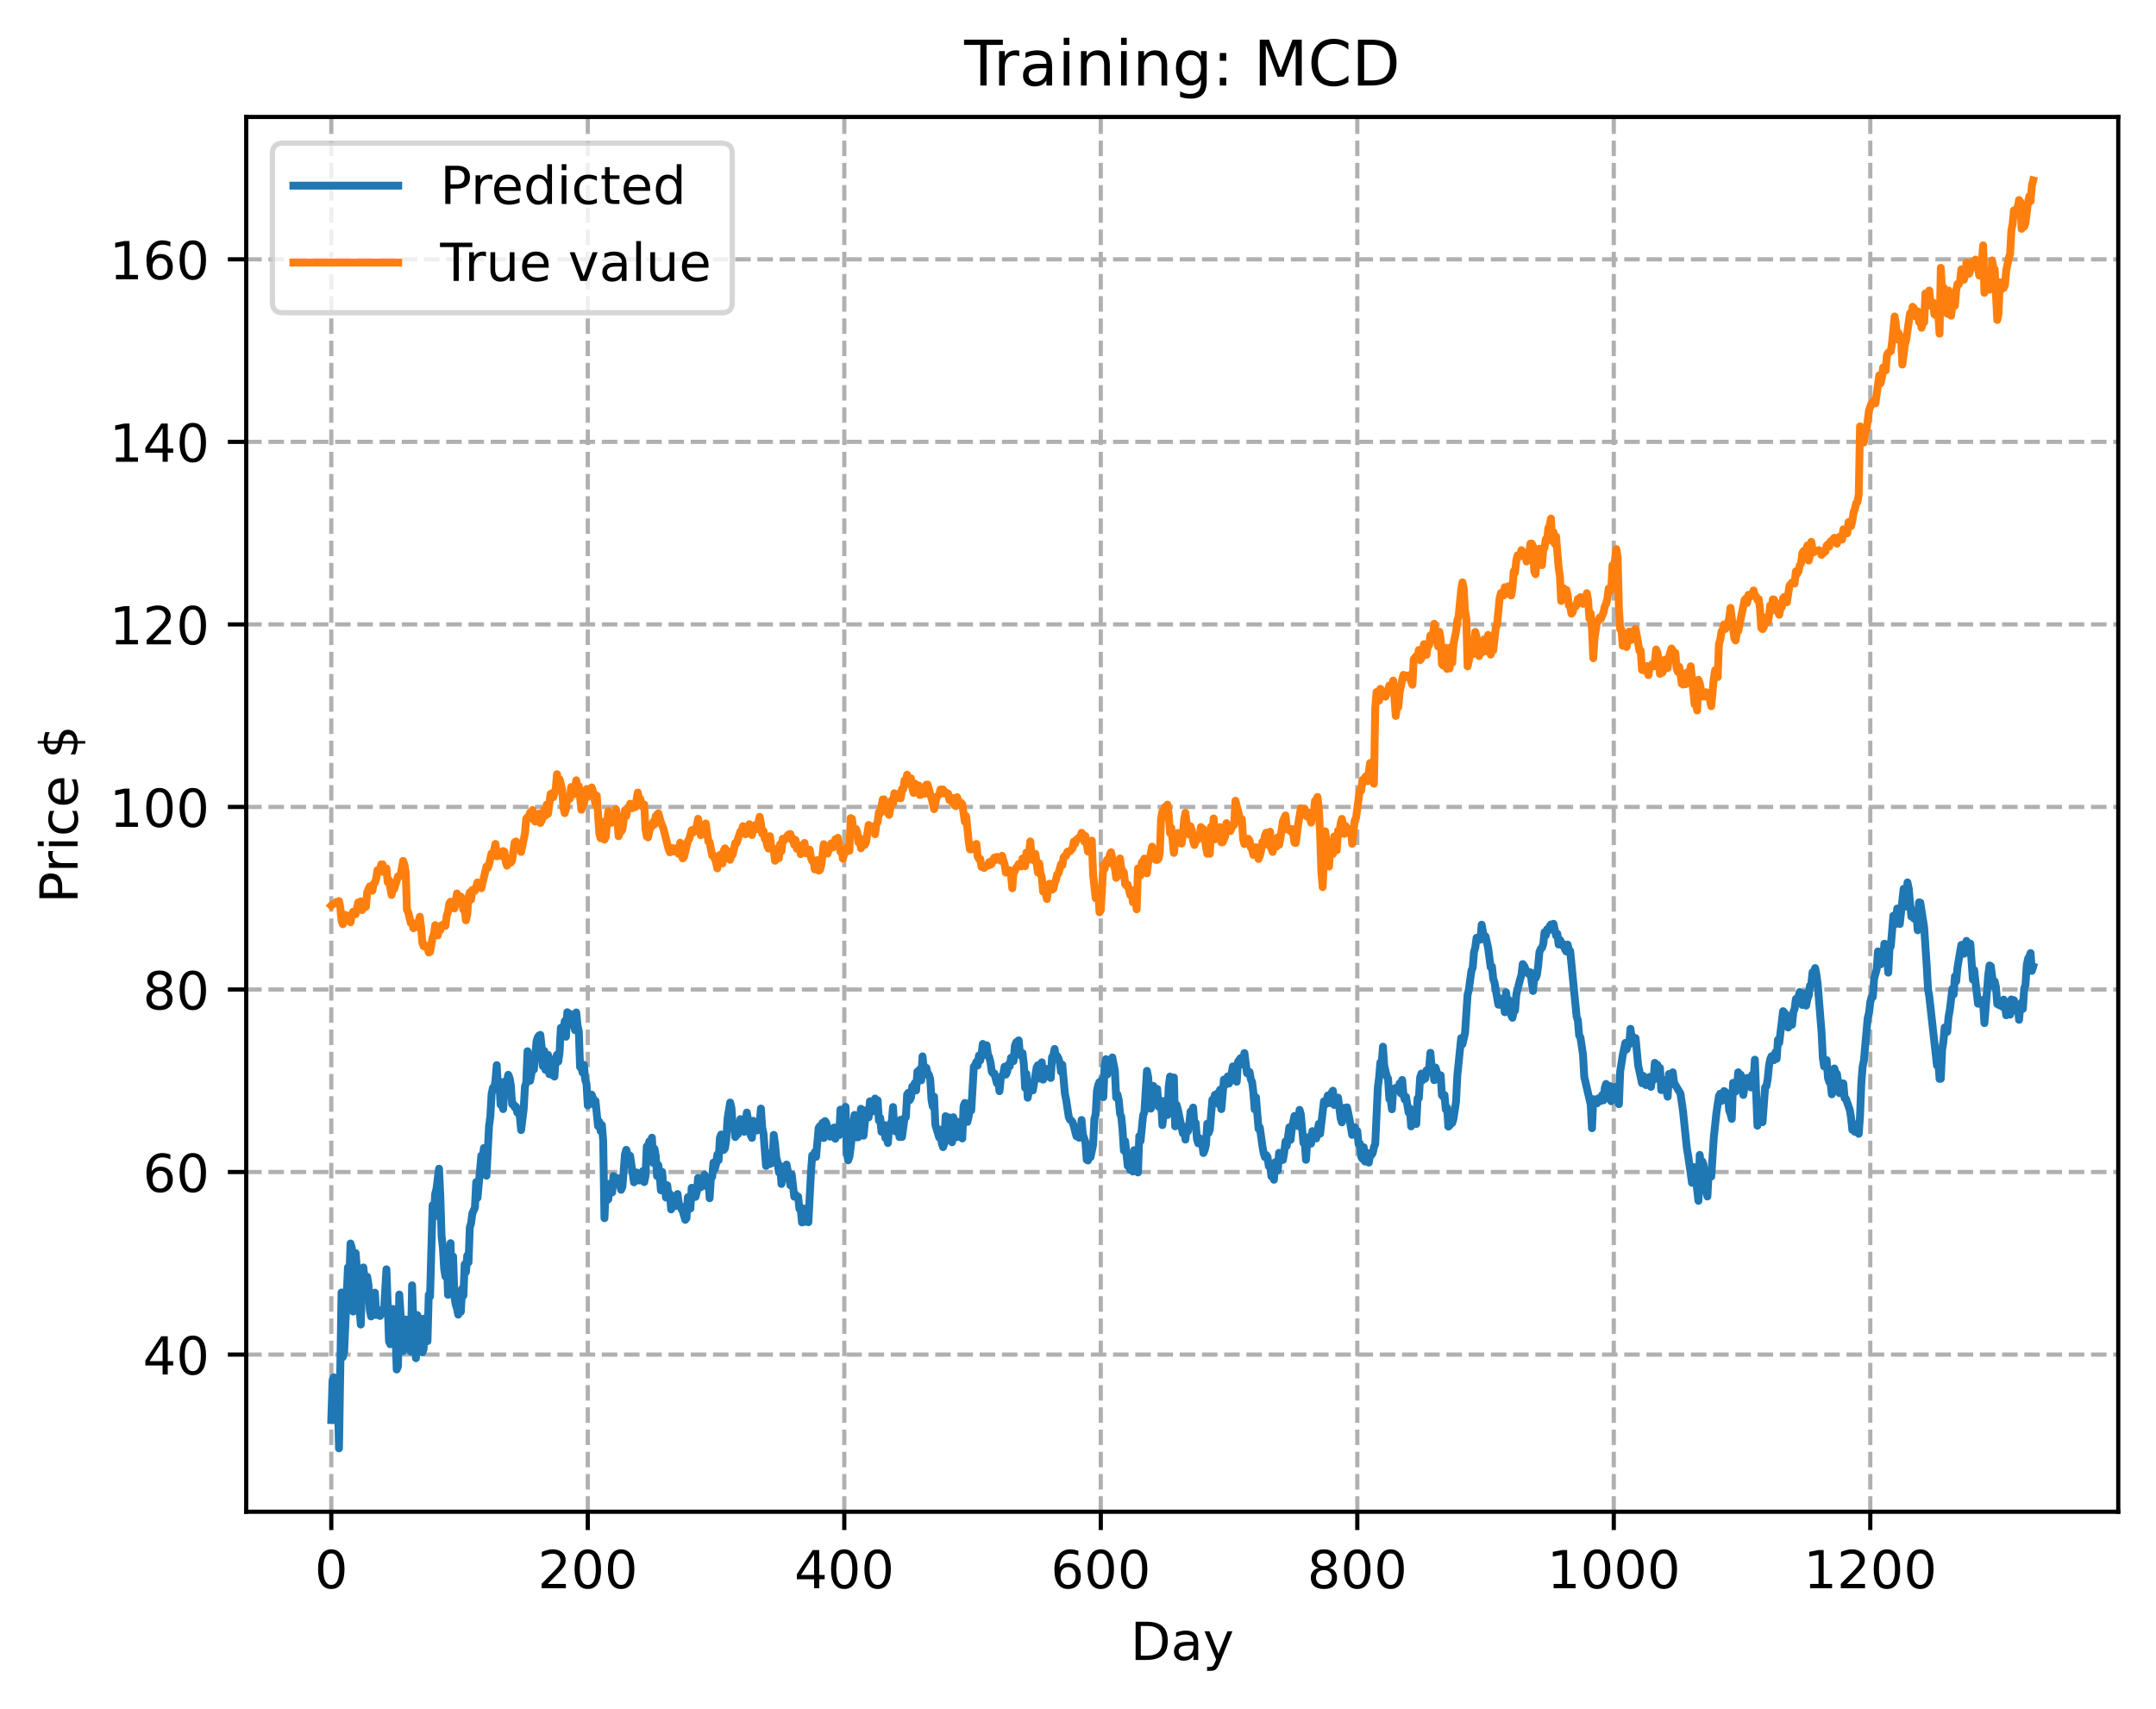 <?xml version="1.0" encoding="utf-8" standalone="no"?>
<!DOCTYPE svg PUBLIC "-//W3C//DTD SVG 1.1//EN"
  "http://www.w3.org/Graphics/SVG/1.1/DTD/svg11.dtd">
<!-- Created with matplotlib (https://matplotlib.org/) -->
<svg height="325.986pt" version="1.1" viewBox="0 0 411.286 325.986" width="411.286pt" xmlns="http://www.w3.org/2000/svg" xmlns:xlink="http://www.w3.org/1999/xlink">
 <defs>
  <style type="text/css">
*{stroke-linecap:butt;stroke-linejoin:round;}
  </style>
 </defs>
 <g id="figure_1">
  <g id="patch_1">
   <path d="M 0 325.986 
L 411.286 325.986 
L 411.286 0 
L 0 0 
z
" style="fill:#ffffff;"/>
  </g>
  <g id="axes_1">
   <g id="patch_2">
    <path d="M 46.966 288.43 
L 404.086 288.43 
L 404.086 22.318 
L 46.966 22.318 
z
" style="fill:#ffffff;"/>
   </g>
   <g id="matplotlib.axis_1">
    <g id="xtick_1">
     <g id="line2d_1">
      <path clip-path="url(#pb3b8793f86)" d="M 63.198 288.43 
L 63.198 22.318 
" style="fill:none;stroke:#b0b0b0;stroke-dasharray:2.96,1.28;stroke-dashoffset:0;stroke-width:0.8;"/>
     </g>
     <g id="line2d_2">
      <defs>
       <path d="M 0 0 
L 0 3.5 
" id="mdbda4fa030" style="stroke:#000000;stroke-width:0.8;"/>
      </defs>
      <g>
       <use style="stroke:#000000;stroke-width:0.8;" x="63.198" xlink:href="#mdbda4fa030" y="288.43"/>
      </g>
     </g>
     <g id="text_1">
      <!-- 0 -->
      <defs>
       <path d="M 31.781 66.406 
Q 24.172 66.406 20.328 58.906 
Q 16.5 51.422 16.5 36.375 
Q 16.5 21.391 20.328 13.891 
Q 24.172 6.391 31.781 6.391 
Q 39.453 6.391 43.281 13.891 
Q 47.125 21.391 47.125 36.375 
Q 47.125 51.422 43.281 58.906 
Q 39.453 66.406 31.781 66.406 
z
M 31.781 74.219 
Q 44.047 74.219 50.516 64.516 
Q 56.984 54.828 56.984 36.375 
Q 56.984 17.969 50.516 8.266 
Q 44.047 -1.422 31.781 -1.422 
Q 19.531 -1.422 13.062 8.266 
Q 6.594 17.969 6.594 36.375 
Q 6.594 54.828 13.062 64.516 
Q 19.531 74.219 31.781 74.219 
z
" id="DejaVuSans-48"/>
      </defs>
      <g transform="translate(60.017 303.029)scale(0.1 -0.1)">
       <use xlink:href="#DejaVuSans-48"/>
      </g>
     </g>
    </g>
    <g id="xtick_2">
     <g id="line2d_3">
      <path clip-path="url(#pb3b8793f86)" d="M 112.129 288.43 
L 112.129 22.318 
" style="fill:none;stroke:#b0b0b0;stroke-dasharray:2.96,1.28;stroke-dashoffset:0;stroke-width:0.8;"/>
     </g>
     <g id="line2d_4">
      <g>
       <use style="stroke:#000000;stroke-width:0.8;" x="112.129" xlink:href="#mdbda4fa030" y="288.43"/>
      </g>
     </g>
     <g id="text_2">
      <!-- 200 -->
      <defs>
       <path d="M 19.188 8.297 
L 53.609 8.297 
L 53.609 0 
L 7.328 0 
L 7.328 8.297 
Q 12.938 14.109 22.625 23.891 
Q 32.328 33.688 34.812 36.531 
Q 39.547 41.844 41.422 45.531 
Q 43.312 49.219 43.312 52.781 
Q 43.312 58.594 39.234 62.25 
Q 35.156 65.922 28.609 65.922 
Q 23.969 65.922 18.812 64.312 
Q 13.672 62.703 7.812 59.422 
L 7.812 69.391 
Q 13.766 71.781 18.938 73 
Q 24.125 74.219 28.422 74.219 
Q 39.75 74.219 46.484 68.547 
Q 53.219 62.891 53.219 53.422 
Q 53.219 48.922 51.531 44.891 
Q 49.859 40.875 45.406 35.406 
Q 44.188 33.984 37.641 27.219 
Q 31.109 20.453 19.188 8.297 
z
" id="DejaVuSans-50"/>
      </defs>
      <g transform="translate(102.585 303.029)scale(0.1 -0.1)">
       <use xlink:href="#DejaVuSans-50"/>
       <use x="63.623" xlink:href="#DejaVuSans-48"/>
       <use x="127.246" xlink:href="#DejaVuSans-48"/>
      </g>
     </g>
    </g>
    <g id="xtick_3">
     <g id="line2d_5">
      <path clip-path="url(#pb3b8793f86)" d="M 161.06 288.43 
L 161.06 22.318 
" style="fill:none;stroke:#b0b0b0;stroke-dasharray:2.96,1.28;stroke-dashoffset:0;stroke-width:0.8;"/>
     </g>
     <g id="line2d_6">
      <g>
       <use style="stroke:#000000;stroke-width:0.8;" x="161.06" xlink:href="#mdbda4fa030" y="288.43"/>
      </g>
     </g>
     <g id="text_3">
      <!-- 400 -->
      <defs>
       <path d="M 37.797 64.312 
L 12.891 25.391 
L 37.797 25.391 
z
M 35.203 72.906 
L 47.609 72.906 
L 47.609 25.391 
L 58.016 25.391 
L 58.016 17.188 
L 47.609 17.188 
L 47.609 0 
L 37.797 0 
L 37.797 17.188 
L 4.891 17.188 
L 4.891 26.703 
z
" id="DejaVuSans-52"/>
      </defs>
      <g transform="translate(151.516 303.029)scale(0.1 -0.1)">
       <use xlink:href="#DejaVuSans-52"/>
       <use x="63.623" xlink:href="#DejaVuSans-48"/>
       <use x="127.246" xlink:href="#DejaVuSans-48"/>
      </g>
     </g>
    </g>
    <g id="xtick_4">
     <g id="line2d_7">
      <path clip-path="url(#pb3b8793f86)" d="M 209.99 288.43 
L 209.99 22.318 
" style="fill:none;stroke:#b0b0b0;stroke-dasharray:2.96,1.28;stroke-dashoffset:0;stroke-width:0.8;"/>
     </g>
     <g id="line2d_8">
      <g>
       <use style="stroke:#000000;stroke-width:0.8;" x="209.99" xlink:href="#mdbda4fa030" y="288.43"/>
      </g>
     </g>
     <g id="text_4">
      <!-- 600 -->
      <defs>
       <path d="M 33.016 40.375 
Q 26.375 40.375 22.484 35.828 
Q 18.609 31.297 18.609 23.391 
Q 18.609 15.531 22.484 10.953 
Q 26.375 6.391 33.016 6.391 
Q 39.656 6.391 43.531 10.953 
Q 47.406 15.531 47.406 23.391 
Q 47.406 31.297 43.531 35.828 
Q 39.656 40.375 33.016 40.375 
z
M 52.594 71.297 
L 52.594 62.312 
Q 48.875 64.062 45.094 64.984 
Q 41.312 65.922 37.594 65.922 
Q 27.828 65.922 22.672 59.328 
Q 17.531 52.734 16.797 39.406 
Q 19.672 43.656 24.016 45.922 
Q 28.375 48.188 33.594 48.188 
Q 44.578 48.188 50.953 41.516 
Q 57.328 34.859 57.328 23.391 
Q 57.328 12.156 50.688 5.359 
Q 44.047 -1.422 33.016 -1.422 
Q 20.359 -1.422 13.672 8.266 
Q 6.984 17.969 6.984 36.375 
Q 6.984 53.656 15.188 63.938 
Q 23.391 74.219 37.203 74.219 
Q 40.922 74.219 44.703 73.484 
Q 48.484 72.75 52.594 71.297 
z
" id="DejaVuSans-54"/>
      </defs>
      <g transform="translate(200.446 303.029)scale(0.1 -0.1)">
       <use xlink:href="#DejaVuSans-54"/>
       <use x="63.623" xlink:href="#DejaVuSans-48"/>
       <use x="127.246" xlink:href="#DejaVuSans-48"/>
      </g>
     </g>
    </g>
    <g id="xtick_5">
     <g id="line2d_9">
      <path clip-path="url(#pb3b8793f86)" d="M 258.921 288.43 
L 258.921 22.318 
" style="fill:none;stroke:#b0b0b0;stroke-dasharray:2.96,1.28;stroke-dashoffset:0;stroke-width:0.8;"/>
     </g>
     <g id="line2d_10">
      <g>
       <use style="stroke:#000000;stroke-width:0.8;" x="258.921" xlink:href="#mdbda4fa030" y="288.43"/>
      </g>
     </g>
     <g id="text_5">
      <!-- 800 -->
      <defs>
       <path d="M 31.781 34.625 
Q 24.75 34.625 20.719 30.859 
Q 16.703 27.094 16.703 20.516 
Q 16.703 13.922 20.719 10.156 
Q 24.75 6.391 31.781 6.391 
Q 38.812 6.391 42.859 10.172 
Q 46.922 13.969 46.922 20.516 
Q 46.922 27.094 42.891 30.859 
Q 38.875 34.625 31.781 34.625 
z
M 21.922 38.812 
Q 15.578 40.375 12.031 44.719 
Q 8.5 49.078 8.5 55.328 
Q 8.5 64.062 14.719 69.141 
Q 20.953 74.219 31.781 74.219 
Q 42.672 74.219 48.875 69.141 
Q 55.078 64.062 55.078 55.328 
Q 55.078 49.078 51.531 44.719 
Q 48 40.375 41.703 38.812 
Q 48.828 37.156 52.797 32.312 
Q 56.781 27.484 56.781 20.516 
Q 56.781 9.906 50.312 4.234 
Q 43.844 -1.422 31.781 -1.422 
Q 19.734 -1.422 13.25 4.234 
Q 6.781 9.906 6.781 20.516 
Q 6.781 27.484 10.781 32.312 
Q 14.797 37.156 21.922 38.812 
z
M 18.312 54.391 
Q 18.312 48.734 21.844 45.562 
Q 25.391 42.391 31.781 42.391 
Q 38.141 42.391 41.719 45.562 
Q 45.312 48.734 45.312 54.391 
Q 45.312 60.062 41.719 63.234 
Q 38.141 66.406 31.781 66.406 
Q 25.391 66.406 21.844 63.234 
Q 18.312 60.062 18.312 54.391 
z
" id="DejaVuSans-56"/>
      </defs>
      <g transform="translate(249.377 303.029)scale(0.1 -0.1)">
       <use xlink:href="#DejaVuSans-56"/>
       <use x="63.623" xlink:href="#DejaVuSans-48"/>
       <use x="127.246" xlink:href="#DejaVuSans-48"/>
      </g>
     </g>
    </g>
    <g id="xtick_6">
     <g id="line2d_11">
      <path clip-path="url(#pb3b8793f86)" d="M 307.851 288.43 
L 307.851 22.318 
" style="fill:none;stroke:#b0b0b0;stroke-dasharray:2.96,1.28;stroke-dashoffset:0;stroke-width:0.8;"/>
     </g>
     <g id="line2d_12">
      <g>
       <use style="stroke:#000000;stroke-width:0.8;" x="307.851" xlink:href="#mdbda4fa030" y="288.43"/>
      </g>
     </g>
     <g id="text_6">
      <!-- 1000 -->
      <defs>
       <path d="M 12.406 8.297 
L 28.516 8.297 
L 28.516 63.922 
L 10.984 60.406 
L 10.984 69.391 
L 28.422 72.906 
L 38.281 72.906 
L 38.281 8.297 
L 54.391 8.297 
L 54.391 0 
L 12.406 0 
z
" id="DejaVuSans-49"/>
      </defs>
      <g transform="translate(295.126 303.029)scale(0.1 -0.1)">
       <use xlink:href="#DejaVuSans-49"/>
       <use x="63.623" xlink:href="#DejaVuSans-48"/>
       <use x="127.246" xlink:href="#DejaVuSans-48"/>
       <use x="190.869" xlink:href="#DejaVuSans-48"/>
      </g>
     </g>
    </g>
    <g id="xtick_7">
     <g id="line2d_13">
      <path clip-path="url(#pb3b8793f86)" d="M 356.782 288.43 
L 356.782 22.318 
" style="fill:none;stroke:#b0b0b0;stroke-dasharray:2.96,1.28;stroke-dashoffset:0;stroke-width:0.8;"/>
     </g>
     <g id="line2d_14">
      <g>
       <use style="stroke:#000000;stroke-width:0.8;" x="356.782" xlink:href="#mdbda4fa030" y="288.43"/>
      </g>
     </g>
     <g id="text_7">
      <!-- 1200 -->
      <g transform="translate(344.057 303.029)scale(0.1 -0.1)">
       <use xlink:href="#DejaVuSans-49"/>
       <use x="63.623" xlink:href="#DejaVuSans-50"/>
       <use x="127.246" xlink:href="#DejaVuSans-48"/>
       <use x="190.869" xlink:href="#DejaVuSans-48"/>
      </g>
     </g>
    </g>
    <g id="text_8">
     <!-- Day -->
     <defs>
      <path d="M 19.672 64.797 
L 19.672 8.109 
L 31.594 8.109 
Q 46.688 8.109 53.688 14.938 
Q 60.688 21.781 60.688 36.531 
Q 60.688 51.172 53.688 57.984 
Q 46.688 64.797 31.594 64.797 
z
M 9.812 72.906 
L 30.078 72.906 
Q 51.266 72.906 61.172 64.094 
Q 71.094 55.281 71.094 36.531 
Q 71.094 17.672 61.125 8.828 
Q 51.172 0 30.078 0 
L 9.812 0 
z
" id="DejaVuSans-68"/>
      <path d="M 34.281 27.484 
Q 23.391 27.484 19.188 25 
Q 14.984 22.516 14.984 16.5 
Q 14.984 11.719 18.141 8.906 
Q 21.297 6.109 26.703 6.109 
Q 34.188 6.109 38.703 11.406 
Q 43.219 16.703 43.219 25.484 
L 43.219 27.484 
z
M 52.203 31.203 
L 52.203 0 
L 43.219 0 
L 43.219 8.297 
Q 40.141 3.328 35.547 0.953 
Q 30.953 -1.422 24.312 -1.422 
Q 15.922 -1.422 10.953 3.297 
Q 6 8.016 6 15.922 
Q 6 25.141 12.172 29.828 
Q 18.359 34.516 30.609 34.516 
L 43.219 34.516 
L 43.219 35.406 
Q 43.219 41.609 39.141 45 
Q 35.062 48.391 27.688 48.391 
Q 23 48.391 18.547 47.266 
Q 14.109 46.141 10.016 43.891 
L 10.016 52.203 
Q 14.938 54.109 19.578 55.047 
Q 24.219 56 28.609 56 
Q 40.484 56 46.344 49.844 
Q 52.203 43.703 52.203 31.203 
z
" id="DejaVuSans-97"/>
      <path d="M 32.172 -5.078 
Q 28.375 -14.844 24.75 -17.812 
Q 21.141 -20.797 15.094 -20.797 
L 7.906 -20.797 
L 7.906 -13.281 
L 13.188 -13.281 
Q 16.891 -13.281 18.938 -11.516 
Q 21 -9.766 23.484 -3.219 
L 25.094 0.875 
L 2.984 54.688 
L 12.5 54.688 
L 29.594 11.922 
L 46.688 54.688 
L 56.203 54.688 
z
" id="DejaVuSans-121"/>
     </defs>
     <g transform="translate(215.652 316.707)scale(0.1 -0.1)">
      <use xlink:href="#DejaVuSans-68"/>
      <use x="77.002" xlink:href="#DejaVuSans-97"/>
      <use x="138.281" xlink:href="#DejaVuSans-121"/>
     </g>
    </g>
   </g>
   <g id="matplotlib.axis_2">
    <g id="ytick_1">
     <g id="line2d_15">
      <path clip-path="url(#pb3b8793f86)" d="M 46.966 258.443 
L 404.086 258.443 
" style="fill:none;stroke:#b0b0b0;stroke-dasharray:2.96,1.28;stroke-dashoffset:0;stroke-width:0.8;"/>
     </g>
     <g id="line2d_16">
      <defs>
       <path d="M 0 0 
L -3.5 0 
" id="m15649b040c" style="stroke:#000000;stroke-width:0.8;"/>
      </defs>
      <g>
       <use style="stroke:#000000;stroke-width:0.8;" x="46.966" xlink:href="#m15649b040c" y="258.443"/>
      </g>
     </g>
     <g id="text_9">
      <!-- 40 -->
      <g transform="translate(27.241 262.242)scale(0.1 -0.1)">
       <use xlink:href="#DejaVuSans-52"/>
       <use x="63.623" xlink:href="#DejaVuSans-48"/>
      </g>
     </g>
    </g>
    <g id="ytick_2">
     <g id="line2d_17">
      <path clip-path="url(#pb3b8793f86)" d="M 46.966 223.615 
L 404.086 223.615 
" style="fill:none;stroke:#b0b0b0;stroke-dasharray:2.96,1.28;stroke-dashoffset:0;stroke-width:0.8;"/>
     </g>
     <g id="line2d_18">
      <g>
       <use style="stroke:#000000;stroke-width:0.8;" x="46.966" xlink:href="#m15649b040c" y="223.615"/>
      </g>
     </g>
     <g id="text_10">
      <!-- 60 -->
      <g transform="translate(27.241 227.414)scale(0.1 -0.1)">
       <use xlink:href="#DejaVuSans-54"/>
       <use x="63.623" xlink:href="#DejaVuSans-48"/>
      </g>
     </g>
    </g>
    <g id="ytick_3">
     <g id="line2d_19">
      <path clip-path="url(#pb3b8793f86)" d="M 46.966 188.787 
L 404.086 188.787 
" style="fill:none;stroke:#b0b0b0;stroke-dasharray:2.96,1.28;stroke-dashoffset:0;stroke-width:0.8;"/>
     </g>
     <g id="line2d_20">
      <g>
       <use style="stroke:#000000;stroke-width:0.8;" x="46.966" xlink:href="#m15649b040c" y="188.787"/>
      </g>
     </g>
     <g id="text_11">
      <!-- 80 -->
      <g transform="translate(27.241 192.587)scale(0.1 -0.1)">
       <use xlink:href="#DejaVuSans-56"/>
       <use x="63.623" xlink:href="#DejaVuSans-48"/>
      </g>
     </g>
    </g>
    <g id="ytick_4">
     <g id="line2d_21">
      <path clip-path="url(#pb3b8793f86)" d="M 46.966 153.96 
L 404.086 153.96 
" style="fill:none;stroke:#b0b0b0;stroke-dasharray:2.96,1.28;stroke-dashoffset:0;stroke-width:0.8;"/>
     </g>
     <g id="line2d_22">
      <g>
       <use style="stroke:#000000;stroke-width:0.8;" x="46.966" xlink:href="#m15649b040c" y="153.96"/>
      </g>
     </g>
     <g id="text_12">
      <!-- 100 -->
      <g transform="translate(20.878 157.759)scale(0.1 -0.1)">
       <use xlink:href="#DejaVuSans-49"/>
       <use x="63.623" xlink:href="#DejaVuSans-48"/>
       <use x="127.246" xlink:href="#DejaVuSans-48"/>
      </g>
     </g>
    </g>
    <g id="ytick_5">
     <g id="line2d_23">
      <path clip-path="url(#pb3b8793f86)" d="M 46.966 119.132 
L 404.086 119.132 
" style="fill:none;stroke:#b0b0b0;stroke-dasharray:2.96,1.28;stroke-dashoffset:0;stroke-width:0.8;"/>
     </g>
     <g id="line2d_24">
      <g>
       <use style="stroke:#000000;stroke-width:0.8;" x="46.966" xlink:href="#m15649b040c" y="119.132"/>
      </g>
     </g>
     <g id="text_13">
      <!-- 120 -->
      <g transform="translate(20.878 122.931)scale(0.1 -0.1)">
       <use xlink:href="#DejaVuSans-49"/>
       <use x="63.623" xlink:href="#DejaVuSans-50"/>
       <use x="127.246" xlink:href="#DejaVuSans-48"/>
      </g>
     </g>
    </g>
    <g id="ytick_6">
     <g id="line2d_25">
      <path clip-path="url(#pb3b8793f86)" d="M 46.966 84.305 
L 404.086 84.305 
" style="fill:none;stroke:#b0b0b0;stroke-dasharray:2.96,1.28;stroke-dashoffset:0;stroke-width:0.8;"/>
     </g>
     <g id="line2d_26">
      <g>
       <use style="stroke:#000000;stroke-width:0.8;" x="46.966" xlink:href="#m15649b040c" y="84.305"/>
      </g>
     </g>
     <g id="text_14">
      <!-- 140 -->
      <g transform="translate(20.878 88.104)scale(0.1 -0.1)">
       <use xlink:href="#DejaVuSans-49"/>
       <use x="63.623" xlink:href="#DejaVuSans-52"/>
       <use x="127.246" xlink:href="#DejaVuSans-48"/>
      </g>
     </g>
    </g>
    <g id="ytick_7">
     <g id="line2d_27">
      <path clip-path="url(#pb3b8793f86)" d="M 46.966 49.477 
L 404.086 49.477 
" style="fill:none;stroke:#b0b0b0;stroke-dasharray:2.96,1.28;stroke-dashoffset:0;stroke-width:0.8;"/>
     </g>
     <g id="line2d_28">
      <g>
       <use style="stroke:#000000;stroke-width:0.8;" x="46.966" xlink:href="#m15649b040c" y="49.477"/>
      </g>
     </g>
     <g id="text_15">
      <!-- 160 -->
      <g transform="translate(20.878 53.276)scale(0.1 -0.1)">
       <use xlink:href="#DejaVuSans-49"/>
       <use x="63.623" xlink:href="#DejaVuSans-54"/>
       <use x="127.246" xlink:href="#DejaVuSans-48"/>
      </g>
     </g>
    </g>
    <g id="text_16">
     <!-- Price $ -->
     <defs>
      <path d="M 19.672 64.797 
L 19.672 37.406 
L 32.078 37.406 
Q 38.969 37.406 42.719 40.969 
Q 46.484 44.531 46.484 51.125 
Q 46.484 57.672 42.719 61.234 
Q 38.969 64.797 32.078 64.797 
z
M 9.812 72.906 
L 32.078 72.906 
Q 44.344 72.906 50.609 67.359 
Q 56.891 61.812 56.891 51.125 
Q 56.891 40.328 50.609 34.812 
Q 44.344 29.297 32.078 29.297 
L 19.672 29.297 
L 19.672 0 
L 9.812 0 
z
" id="DejaVuSans-80"/>
      <path d="M 41.109 46.297 
Q 39.594 47.172 37.812 47.578 
Q 36.031 48 33.891 48 
Q 26.266 48 22.188 43.047 
Q 18.109 38.094 18.109 28.812 
L 18.109 0 
L 9.078 0 
L 9.078 54.688 
L 18.109 54.688 
L 18.109 46.188 
Q 20.953 51.172 25.484 53.578 
Q 30.031 56 36.531 56 
Q 37.453 56 38.578 55.875 
Q 39.703 55.766 41.062 55.516 
z
" id="DejaVuSans-114"/>
      <path d="M 9.422 54.688 
L 18.406 54.688 
L 18.406 0 
L 9.422 0 
z
M 9.422 75.984 
L 18.406 75.984 
L 18.406 64.594 
L 9.422 64.594 
z
" id="DejaVuSans-105"/>
      <path d="M 48.781 52.594 
L 48.781 44.188 
Q 44.969 46.297 41.141 47.344 
Q 37.312 48.391 33.406 48.391 
Q 24.656 48.391 19.812 42.844 
Q 14.984 37.312 14.984 27.297 
Q 14.984 17.281 19.812 11.734 
Q 24.656 6.203 33.406 6.203 
Q 37.312 6.203 41.141 7.25 
Q 44.969 8.297 48.781 10.406 
L 48.781 2.094 
Q 45.016 0.344 40.984 -0.531 
Q 36.969 -1.422 32.422 -1.422 
Q 20.062 -1.422 12.781 6.344 
Q 5.516 14.109 5.516 27.297 
Q 5.516 40.672 12.859 48.328 
Q 20.219 56 33.016 56 
Q 37.156 56 41.109 55.141 
Q 45.062 54.297 48.781 52.594 
z
" id="DejaVuSans-99"/>
      <path d="M 56.203 29.594 
L 56.203 25.203 
L 14.891 25.203 
Q 15.484 15.922 20.484 11.062 
Q 25.484 6.203 34.422 6.203 
Q 39.594 6.203 44.453 7.469 
Q 49.312 8.734 54.109 11.281 
L 54.109 2.781 
Q 49.266 0.734 44.188 -0.344 
Q 39.109 -1.422 33.891 -1.422 
Q 20.797 -1.422 13.156 6.188 
Q 5.516 13.812 5.516 26.812 
Q 5.516 40.234 12.766 48.109 
Q 20.016 56 32.328 56 
Q 43.359 56 49.781 48.891 
Q 56.203 41.797 56.203 29.594 
z
M 47.219 32.234 
Q 47.125 39.594 43.094 43.984 
Q 39.062 48.391 32.422 48.391 
Q 24.906 48.391 20.391 44.141 
Q 15.875 39.891 15.188 32.172 
z
" id="DejaVuSans-101"/>
      <path id="DejaVuSans-32"/>
      <path d="M 33.797 -14.703 
L 28.906 -14.703 
L 28.859 0 
Q 23.734 0.094 18.609 1.188 
Q 13.484 2.297 8.297 4.5 
L 8.297 13.281 
Q 13.281 10.156 18.375 8.562 
Q 23.484 6.984 28.906 6.938 
L 28.906 29.203 
Q 18.109 30.953 13.203 35.156 
Q 8.297 39.359 8.297 46.688 
Q 8.297 54.641 13.625 59.219 
Q 18.953 63.812 28.906 64.5 
L 28.906 75.984 
L 33.797 75.984 
L 33.797 64.656 
Q 38.328 64.453 42.578 63.688 
Q 46.828 62.938 50.875 61.625 
L 50.875 53.078 
Q 46.828 55.125 42.547 56.25 
Q 38.281 57.375 33.797 57.562 
L 33.797 36.719 
Q 44.875 35.016 50.094 30.609 
Q 55.328 26.219 55.328 18.609 
Q 55.328 10.359 49.781 5.594 
Q 44.234 0.828 33.797 0.094 
z
M 28.906 37.594 
L 28.906 57.625 
Q 23.25 56.984 20.266 54.391 
Q 17.281 51.812 17.281 47.516 
Q 17.281 43.312 20.031 40.969 
Q 22.797 38.625 28.906 37.594 
z
M 33.797 28.219 
L 33.797 7.078 
Q 39.984 7.906 43.141 10.594 
Q 46.297 13.281 46.297 17.672 
Q 46.297 21.969 43.281 24.5 
Q 40.281 27.047 33.797 28.219 
z
" id="DejaVuSans-36"/>
     </defs>
     <g transform="translate(14.798 172.342)rotate(-90)scale(0.1 -0.1)">
      <use xlink:href="#DejaVuSans-80"/>
      <use x="58.553" xlink:href="#DejaVuSans-114"/>
      <use x="99.666" xlink:href="#DejaVuSans-105"/>
      <use x="127.449" xlink:href="#DejaVuSans-99"/>
      <use x="182.43" xlink:href="#DejaVuSans-101"/>
      <use x="243.953" xlink:href="#DejaVuSans-32"/>
      <use x="275.74" xlink:href="#DejaVuSans-36"/>
     </g>
    </g>
   </g>
   <g id="line2d_29">
    <path clip-path="url(#pb3b8793f86)" d="M 63.198 270.94 
L 63.443 263.319 
L 63.688 262.776 
L 63.932 269.018 
L 64.177 263.695 
L 64.422 264.845 
L 64.666 276.334 
L 65.156 246.595 
L 65.4 258.917 
L 65.645 257.925 
L 66.379 241.802 
L 66.623 244.202 
L 66.868 237.248 
L 67.113 238.091 
L 67.357 250.235 
L 67.847 239.075 
L 68.091 242.188 
L 68.336 243.708 
L 68.581 249.897 
L 68.825 252.72 
L 69.07 244.9 
L 69.315 241.82 
L 69.559 243.991 
L 69.804 247.173 
L 70.049 243.591 
L 70.293 245.126 
L 70.538 249.883 
L 70.783 251.175 
L 71.272 249.217 
L 71.517 246.632 
L 71.761 250.899 
L 72.006 250.493 
L 72.495 251.084 
L 72.74 249.963 
L 72.984 249.979 
L 73.229 250.534 
L 73.718 242.169 
L 74.208 255.937 
L 74.452 256.471 
L 74.697 253.797 
L 74.942 249.736 
L 75.186 253.036 
L 75.431 253.741 
L 75.676 261.291 
L 75.92 260.727 
L 76.165 246.99 
L 76.899 257.79 
L 77.388 251.749 
L 77.633 252.533 
L 77.878 251.927 
L 78.122 256.56 
L 78.367 257.876 
L 78.611 245.227 
L 78.856 252.49 
L 79.345 259.138 
L 79.59 250.898 
L 80.079 253.262 
L 80.324 251.625 
L 80.569 258.038 
L 80.813 257.362 
L 81.058 251.541 
L 81.303 252.928 
L 81.547 255.887 
L 81.792 247.024 
L 82.037 247.371 
L 82.526 229.935 
L 82.771 232.217 
L 83.015 227.788 
L 83.26 226.861 
L 83.749 222.978 
L 83.994 228.14 
L 84.239 235.83 
L 84.483 237.995 
L 84.728 242.098 
L 84.972 243.548 
L 85.217 239.89 
L 85.462 247.053 
L 85.706 244.878 
L 85.951 237.185 
L 86.196 246.937 
L 86.44 239.734 
L 86.685 247.403 
L 86.93 248.882 
L 87.174 249.631 
L 87.419 250.828 
L 87.664 246.65 
L 87.908 250.284 
L 88.153 245.874 
L 88.398 247.201 
L 88.642 241.218 
L 88.887 242.695 
L 89.132 239.554 
L 89.376 240.856 
L 89.621 234.187 
L 89.866 233.395 
L 90.11 231.477 
L 90.599 230.414 
L 90.844 225.532 
L 91.089 228.544 
L 91.823 220.481 
L 92.067 221.12 
L 92.312 219.037 
L 92.801 224.318 
L 93.291 214.808 
L 93.535 213.033 
L 93.78 208.755 
L 94.025 207.556 
L 94.269 207.544 
L 94.514 206.151 
L 94.759 203.223 
L 95.003 207.705 
L 95.248 206.28 
L 95.493 210.771 
L 95.737 210.777 
L 95.982 211.614 
L 96.227 207.59 
L 96.471 206.234 
L 96.716 206.375 
L 96.96 205.065 
L 97.205 205.669 
L 97.45 207.068 
L 97.694 210.667 
L 97.939 210.642 
L 98.184 211.267 
L 98.428 211.134 
L 98.673 212.267 
L 98.918 211.755 
L 99.162 213.02 
L 99.407 215.616 
L 99.896 211.659 
L 100.141 207.297 
L 100.386 206.568 
L 100.63 200.567 
L 100.875 204.989 
L 101.12 206.213 
L 101.364 204.963 
L 101.609 202.587 
L 101.854 204.06 
L 102.343 198.711 
L 102.587 197.904 
L 102.832 197.565 
L 103.077 197.448 
L 103.321 199.669 
L 103.566 203.429 
L 103.811 200.482 
L 104.055 204.119 
L 104.545 201.266 
L 104.789 204.94 
L 105.034 202.326 
L 105.279 205.083 
L 105.523 202.74 
L 105.768 205.404 
L 106.013 201.809 
L 106.257 201.234 
L 106.502 202.538 
L 106.747 200.758 
L 106.991 196.101 
L 107.236 197.426 
L 107.481 196.828 
L 107.725 194.831 
L 107.97 197.804 
L 108.215 193.127 
L 108.459 195.098 
L 108.704 193.424 
L 109.193 195.606 
L 109.438 194.701 
L 109.682 196.547 
L 109.927 193.169 
L 110.172 195.649 
L 110.416 196.796 
L 110.661 203.602 
L 110.906 203.777 
L 111.15 204.68 
L 111.395 203.163 
L 111.64 206.037 
L 111.884 206.815 
L 112.129 210.921 
L 112.374 209.828 
L 112.618 210.536 
L 112.863 208.848 
L 113.108 209.491 
L 113.352 210.799 
L 113.597 210.058 
L 114.086 214.86 
L 114.331 214.017 
L 114.575 215.801 
L 114.82 214.648 
L 115.065 217.601 
L 115.309 232.426 
L 115.554 226.679 
L 115.799 229.028 
L 116.043 228.817 
L 116.288 225.854 
L 116.533 226.469 
L 116.777 227.51 
L 117.022 224.377 
L 117.267 225.245 
L 117.511 225.4 
L 117.756 224.763 
L 118.001 225.216 
L 118.49 227.007 
L 118.735 226.409 
L 119.224 220.203 
L 119.469 219.376 
L 119.713 220.183 
L 119.958 221.627 
L 120.203 220.52 
L 120.936 225.58 
L 121.181 224.158 
L 121.426 223.701 
L 121.915 225.229 
L 122.16 225.174 
L 122.404 223.765 
L 122.649 223.416 
L 122.894 225.537 
L 123.138 224.358 
L 123.383 218.702 
L 123.628 218.776 
L 123.872 217.745 
L 124.117 218.24 
L 124.362 217.063 
L 124.606 221.886 
L 124.851 219.172 
L 125.096 220.531 
L 125.34 224.389 
L 125.585 222.292 
L 125.83 224.049 
L 126.074 227.113 
L 126.319 223.592 
L 126.563 226.726 
L 126.808 226.266 
L 127.053 228.498 
L 127.297 226.147 
L 127.542 228.59 
L 127.787 227.794 
L 128.031 230.755 
L 128.276 228.424 
L 128.521 228.486 
L 128.765 230.128 
L 129.01 228.124 
L 129.255 227.81 
L 129.499 229.697 
L 129.744 230.008 
L 129.989 230.706 
L 130.233 231.046 
L 130.723 232.737 
L 130.967 232.406 
L 131.212 228.413 
L 131.701 230.589 
L 131.946 226.622 
L 132.191 228.529 
L 132.435 228.265 
L 132.68 228.362 
L 132.924 227.441 
L 133.169 224.733 
L 133.414 224.857 
L 133.658 226.545 
L 134.148 225.553 
L 134.392 224.109 
L 134.637 225.765 
L 134.882 226.397 
L 135.126 224.773 
L 135.371 228.62 
L 135.616 224.604 
L 135.86 224.533 
L 136.105 221.814 
L 136.35 223.071 
L 136.594 222.155 
L 136.839 220.274 
L 137.084 221.367 
L 137.328 217.121 
L 137.573 216.456 
L 137.818 219.417 
L 138.062 219.403 
L 138.307 219.039 
L 138.551 217.277 
L 138.796 213.391 
L 139.285 210.357 
L 139.53 211.356 
L 139.775 214.643 
L 140.019 214.617 
L 140.264 216.945 
L 140.509 216.323 
L 140.753 216.43 
L 140.998 215.763 
L 141.243 213.522 
L 141.487 214.174 
L 141.732 215.464 
L 141.977 215.951 
L 142.466 212.264 
L 142.955 215.065 
L 143.2 216.583 
L 143.445 217.104 
L 143.689 213.839 
L 143.934 215.634 
L 144.423 215.69 
L 144.912 214.455 
L 145.157 211.503 
L 145.402 215.139 
L 145.646 216.267 
L 146.136 222.454 
L 146.38 221.443 
L 146.625 221.458 
L 146.87 222.097 
L 147.114 219.931 
L 147.359 221.88 
L 147.604 216.525 
L 147.848 218.277 
L 148.093 220.863 
L 148.338 221.815 
L 148.582 223.677 
L 148.827 222.438 
L 149.072 225.897 
L 149.316 223.819 
L 149.561 224.239 
L 149.806 222.843 
L 150.05 222.184 
L 150.784 226.162 
L 151.029 224.072 
L 151.518 228.332 
L 151.763 227.9 
L 152.007 228.313 
L 152.252 228.295 
L 152.497 230.628 
L 152.741 230.687 
L 152.986 233.236 
L 153.231 230.556 
L 153.475 233.126 
L 153.72 232.417 
L 153.965 232.572 
L 154.209 233.196 
L 154.699 223.768 
L 154.943 220.442 
L 155.188 220.923 
L 155.433 219.801 
L 155.677 220.725 
L 156.166 215.225 
L 156.411 214.844 
L 156.656 215.354 
L 156.9 214.226 
L 157.145 217.131 
L 157.39 213.889 
L 157.634 214.272 
L 158.124 216.624 
L 158.368 216.875 
L 158.858 216.083 
L 159.102 215.128 
L 159.347 217.261 
L 159.592 215.095 
L 159.836 216.622 
L 160.081 216.588 
L 160.326 211.709 
L 161.06 214.772 
L 161.304 211.174 
L 161.549 219.93 
L 161.794 221.381 
L 162.038 220.701 
L 162.283 218.861 
L 162.772 214.535 
L 163.017 212.718 
L 163.261 215.617 
L 163.506 217.013 
L 163.751 216.959 
L 164.24 211.548 
L 164.485 212.894 
L 164.729 216.688 
L 165.219 211.824 
L 165.463 212.862 
L 165.708 213.192 
L 165.953 210.117 
L 166.197 211.68 
L 166.442 212.068 
L 166.687 210.162 
L 166.931 209.595 
L 167.176 211.877 
L 167.421 209.926 
L 167.665 213.802 
L 167.91 213.284 
L 168.154 215.938 
L 168.644 214.623 
L 168.888 217.13 
L 169.133 216.997 
L 169.378 218.088 
L 169.622 214.929 
L 169.867 214.339 
L 170.112 214.237 
L 170.356 211.211 
L 170.601 215.522 
L 170.846 215.885 
L 171.335 214.202 
L 171.58 216.943 
L 171.824 213.641 
L 172.069 216.938 
L 172.558 213.294 
L 172.803 213.178 
L 173.048 208.825 
L 173.292 208.477 
L 173.537 209.898 
L 173.782 209.434 
L 174.026 207.31 
L 174.271 207.211 
L 174.515 206.64 
L 174.76 208.053 
L 175.005 204.443 
L 175.249 206.258 
L 175.494 203.984 
L 175.739 206.117 
L 175.983 201.542 
L 176.228 203.792 
L 176.473 204.978 
L 176.717 203.739 
L 176.962 204.826 
L 177.207 205.06 
L 177.451 205.917 
L 177.696 209.852 
L 177.941 211.122 
L 178.185 209.231 
L 178.43 214.599 
L 179.164 217.037 
L 179.409 215.552 
L 179.653 218.114 
L 179.898 218.867 
L 180.142 218.196 
L 180.387 212.963 
L 180.632 214.826 
L 180.876 213.165 
L 181.121 213.237 
L 181.366 214.408 
L 181.61 217.946 
L 181.855 213.154 
L 182.344 217.02 
L 182.589 214.016 
L 182.834 216.883 
L 183.323 214.736 
L 183.568 217.215 
L 183.812 211.052 
L 184.057 210.434 
L 184.546 214.065 
L 184.791 213.025 
L 185.036 210.362 
L 185.28 211.868 
L 185.77 203.523 
L 186.014 203.227 
L 186.259 202.59 
L 186.503 203.289 
L 186.748 201.383 
L 186.993 202.326 
L 187.237 201.18 
L 187.482 199.17 
L 187.727 199.769 
L 187.971 201.254 
L 188.216 199.425 
L 188.461 201.203 
L 188.705 201.711 
L 188.95 202.702 
L 189.195 204.456 
L 189.439 204.803 
L 189.684 204.796 
L 190.173 206.669 
L 190.418 206.083 
L 190.663 208.193 
L 190.907 205.733 
L 191.397 204.826 
L 191.641 203.514 
L 191.886 205.023 
L 192.13 204.481 
L 192.375 203.103 
L 192.62 203.445 
L 192.864 201.807 
L 193.109 201.918 
L 193.354 202.453 
L 193.598 199.562 
L 193.843 198.873 
L 194.332 198.495 
L 194.577 201.232 
L 194.822 201.472 
L 195.066 200.932 
L 195.311 203.015 
L 195.556 207.549 
L 195.8 204.878 
L 196.045 209.445 
L 196.534 206.71 
L 196.779 207.193 
L 197.024 208.043 
L 197.758 203.665 
L 198.002 203.227 
L 198.247 205.756 
L 198.491 205.802 
L 198.736 202.68 
L 198.981 205.996 
L 199.225 205.312 
L 199.47 203.908 
L 199.715 204.886 
L 199.959 203.955 
L 200.204 205.481 
L 200.449 205.681 
L 200.693 201.71 
L 200.938 201.324 
L 201.183 200.135 
L 201.427 201.666 
L 201.672 201.479 
L 201.917 201.953 
L 202.161 202.708 
L 202.406 204.474 
L 202.651 203.144 
L 203.14 208.631 
L 203.385 209.825 
L 203.874 213.085 
L 204.118 213.636 
L 204.363 213.78 
L 204.608 214.108 
L 204.852 214.891 
L 205.342 216.784 
L 205.586 215.783 
L 205.831 217.077 
L 206.076 217.021 
L 206.32 213.683 
L 206.565 216.43 
L 207.054 217.883 
L 207.299 221.265 
L 207.544 221.42 
L 207.788 220.541 
L 208.033 220.781 
L 208.522 218.423 
L 208.767 213.492 
L 209.012 212.627 
L 209.256 208.152 
L 209.501 207.004 
L 209.746 206.434 
L 209.99 209.007 
L 210.235 205.931 
L 210.479 209.331 
L 210.724 203.325 
L 210.969 202.081 
L 211.213 205.032 
L 211.458 202.578 
L 211.947 204.192 
L 212.192 201.753 
L 212.681 204.299 
L 212.926 209.396 
L 213.171 208.822 
L 213.415 209.876 
L 213.66 212.453 
L 213.905 213.112 
L 214.149 215.694 
L 214.394 219.524 
L 214.639 217.726 
L 215.128 222.462 
L 215.373 221.565 
L 215.617 223.22 
L 215.862 221.327 
L 216.106 223.516 
L 216.351 219.44 
L 216.596 221.011 
L 216.84 221.583 
L 217.085 223.697 
L 217.33 216.768 
L 217.574 217.698 
L 218.064 212.783 
L 218.308 212.18 
L 218.798 204.309 
L 219.042 205.613 
L 219.287 209.739 
L 219.532 211.531 
L 220.021 207.18 
L 220.266 208.44 
L 220.51 208.819 
L 220.755 207.753 
L 221 211.141 
L 221.244 210.889 
L 221.489 210.007 
L 221.734 214.668 
L 222.223 210.298 
L 222.467 209.914 
L 222.712 212.749 
L 222.957 207.215 
L 223.201 205.402 
L 223.446 207.376 
L 223.691 207.159 
L 223.935 205.573 
L 224.18 214.9 
L 224.425 210.764 
L 224.669 211.574 
L 225.648 216.241 
L 225.893 215.308 
L 226.137 217.426 
L 226.382 214.957 
L 226.627 215.833 
L 226.871 214.447 
L 227.116 212.061 
L 227.361 212.898 
L 227.605 211.314 
L 227.85 214.566 
L 228.094 214.247 
L 228.339 217.363 
L 228.584 218.149 
L 228.828 217.157 
L 229.073 217.868 
L 229.318 218.009 
L 229.562 219.99 
L 229.807 219.436 
L 230.052 218.439 
L 230.296 214.385 
L 230.541 216.161 
L 230.786 215.571 
L 231.275 209.818 
L 231.52 209.895 
L 231.764 208.88 
L 232.009 209.717 
L 232.254 208.606 
L 232.498 210.679 
L 232.743 207.914 
L 232.988 211.618 
L 233.477 205.969 
L 233.722 207.032 
L 233.966 206.456 
L 234.211 205.367 
L 234.455 206.73 
L 234.7 206.141 
L 235.189 203.458 
L 235.434 204.348 
L 235.679 203.425 
L 235.923 206.396 
L 236.168 202.577 
L 236.657 201.878 
L 236.902 203.072 
L 237.147 202.313 
L 237.391 200.916 
L 237.881 204.769 
L 238.125 204.748 
L 238.37 204.523 
L 238.615 205.95 
L 238.859 206.441 
L 239.104 208.512 
L 239.349 211.667 
L 239.593 209.354 
L 240.082 215.355 
L 240.327 215.116 
L 240.816 218.618 
L 241.061 220.054 
L 241.306 220.777 
L 241.55 220.366 
L 241.795 220.751 
L 242.04 222.515 
L 242.284 222.287 
L 242.529 224.423 
L 242.774 223.618 
L 243.018 225.094 
L 243.263 221.736 
L 243.508 223.018 
L 243.752 223.318 
L 243.997 219.95 
L 244.242 221.268 
L 244.486 221.085 
L 244.731 221.316 
L 244.976 219.919 
L 245.22 217.79 
L 245.465 218.631 
L 245.954 215.082 
L 246.199 217.484 
L 246.443 215.284 
L 246.933 212.916 
L 247.177 213.478 
L 247.422 213.27 
L 247.667 214.873 
L 247.911 211.756 
L 248.156 212.661 
L 248.645 218.065 
L 248.89 217.791 
L 249.135 221.293 
L 249.379 217.71 
L 249.624 218.051 
L 249.869 216.817 
L 250.113 218.199 
L 250.358 215.806 
L 250.603 217.274 
L 250.847 215.916 
L 251.092 217.209 
L 251.581 214.426 
L 251.826 216.317 
L 252.56 210.125 
L 252.804 210.746 
L 253.049 210.155 
L 253.294 209.017 
L 253.538 210.466 
L 253.783 208.858 
L 254.272 208.094 
L 254.517 210.824 
L 254.762 209.365 
L 255.006 210.587 
L 255.251 209.418 
L 255.74 213.339 
L 255.985 214.147 
L 256.474 211.367 
L 256.719 212.303 
L 256.964 211.277 
L 257.453 213.642 
L 257.942 216.534 
L 258.431 215.075 
L 258.676 215.734 
L 258.921 215.806 
L 259.165 218.273 
L 259.41 218.172 
L 259.655 220.684 
L 259.899 221.111 
L 260.144 218.877 
L 260.389 221.615 
L 260.633 219.851 
L 260.878 221.646 
L 261.123 221.82 
L 261.367 220.091 
L 261.612 220.392 
L 261.857 219.994 
L 262.101 218.852 
L 262.346 218.283 
L 262.835 207.495 
L 263.08 205.575 
L 263.325 202.719 
L 263.569 202.977 
L 263.814 199.702 
L 264.058 203.315 
L 264.548 205.357 
L 264.792 205.803 
L 265.037 209.71 
L 265.282 209.656 
L 265.526 211.646 
L 265.771 207.763 
L 266.016 207.974 
L 266.26 207.54 
L 266.75 208.049 
L 266.994 206.701 
L 267.239 208.618 
L 267.484 206.059 
L 267.728 208.837 
L 267.973 209.799 
L 268.218 209.283 
L 268.707 212.262 
L 268.952 211.481 
L 269.196 214.909 
L 269.441 213.701 
L 269.685 213.495 
L 269.93 212.784 
L 270.175 214.454 
L 270.419 209.58 
L 270.664 209.526 
L 270.909 205.568 
L 271.153 204.827 
L 271.398 206.108 
L 271.643 205.527 
L 271.887 205.79 
L 272.132 204.2 
L 272.377 204.393 
L 272.621 203.87 
L 272.866 200.864 
L 273.111 203.628 
L 273.355 203.882 
L 273.6 206.095 
L 273.845 203.681 
L 274.334 205.282 
L 274.823 205.158 
L 275.068 208.951 
L 275.313 209.248 
L 275.557 208.924 
L 275.802 211.681 
L 276.046 211.32 
L 276.291 214.954 
L 276.536 214.754 
L 276.78 212.505 
L 277.025 214.271 
L 277.27 213.467 
L 277.759 210.185 
L 278.004 205.197 
L 278.738 198.07 
L 278.982 199.225 
L 279.472 197.106 
L 279.961 189.792 
L 280.206 188.827 
L 280.695 185.199 
L 280.94 184.639 
L 281.184 181.636 
L 281.429 180.81 
L 281.673 178.921 
L 282.407 179.289 
L 282.652 176.427 
L 283.141 179.169 
L 283.386 178.655 
L 283.875 180.813 
L 284.365 184.548 
L 284.609 184.403 
L 284.854 186.751 
L 285.099 187.467 
L 285.833 191.678 
L 286.077 191.717 
L 286.322 190.541 
L 286.567 191.195 
L 286.811 190.892 
L 287.056 193.127 
L 287.301 189.308 
L 287.545 191.662 
L 287.79 190.743 
L 288.279 193.735 
L 288.524 194.193 
L 288.768 192.842 
L 289.013 192.828 
L 289.258 189.752 
L 289.992 186.794 
L 290.236 186.021 
L 290.481 183.935 
L 290.726 184.248 
L 291.215 185.327 
L 291.704 185.894 
L 291.949 185.506 
L 292.438 189.076 
L 292.683 186.3 
L 292.928 186.656 
L 293.172 186.08 
L 293.417 184.343 
L 293.661 181.671 
L 293.906 181.048 
L 294.151 180.847 
L 294.395 180.13 
L 294.64 177.866 
L 294.885 178.471 
L 295.129 177.302 
L 295.374 177.559 
L 295.619 176.721 
L 295.863 176.382 
L 296.108 177.043 
L 296.353 176.253 
L 296.842 178.512 
L 297.087 178.157 
L 297.331 180.211 
L 297.576 179.313 
L 297.821 179.739 
L 298.065 180.41 
L 298.31 180.18 
L 298.555 181.17 
L 298.799 181.542 
L 299.044 180.216 
L 299.289 181.266 
L 299.533 181.441 
L 300.756 193.927 
L 301.001 194.683 
L 301.246 197.564 
L 301.49 197.939 
L 301.98 201.266 
L 302.224 205.483 
L 303.448 210.753 
L 303.692 215.266 
L 303.937 209.712 
L 304.182 210.116 
L 304.671 210.509 
L 304.916 209.551 
L 305.16 209.995 
L 305.405 210.068 
L 305.649 208.895 
L 305.894 209.926 
L 306.139 207.565 
L 306.383 206.806 
L 306.628 207.229 
L 306.873 208.795 
L 307.117 207.201 
L 307.362 210.113 
L 307.607 208.57 
L 307.851 208.969 
L 308.096 207.38 
L 308.341 208.083 
L 308.585 207.869 
L 308.83 210.667 
L 309.075 204.399 
L 309.564 201.324 
L 310.053 198.973 
L 310.298 200.232 
L 310.543 199.014 
L 310.787 199.267 
L 311.032 196.285 
L 311.277 198.066 
L 311.521 197.819 
L 311.766 199.037 
L 312.01 198.065 
L 312.5 203.255 
L 313.234 206.676 
L 313.478 205.269 
L 313.968 207.03 
L 314.457 205.741 
L 314.702 205.463 
L 314.946 207.374 
L 315.191 205.543 
L 315.436 206.03 
L 315.68 202.786 
L 315.925 204.213 
L 316.17 203.136 
L 316.414 204.412 
L 316.659 203.751 
L 316.904 207.983 
L 317.148 206.23 
L 317.393 206.059 
L 318.127 209.247 
L 318.371 204.907 
L 318.616 206.993 
L 319.105 204.595 
L 319.35 206.592 
L 320.573 208.641 
L 321.063 212.034 
L 321.797 219.137 
L 322.041 220.51 
L 322.775 225.674 
L 323.02 222.667 
L 323.265 222.702 
L 323.998 229.114 
L 324.243 220.345 
L 324.488 222.585 
L 324.732 221.568 
L 324.977 222.211 
L 325.466 227.413 
L 325.711 228.288 
L 325.956 223.658 
L 326.2 223.333 
L 326.445 224.486 
L 326.934 216.998 
L 327.424 212.37 
L 327.913 209.09 
L 328.158 208.67 
L 328.402 210.059 
L 328.647 209.343 
L 328.892 208.169 
L 329.136 208.324 
L 329.381 208.674 
L 329.625 209.325 
L 329.87 211.907 
L 330.115 212.504 
L 330.359 213.481 
L 330.604 206.6 
L 330.849 207.711 
L 331.093 208.264 
L 331.338 207.66 
L 331.583 204.586 
L 331.827 206.118 
L 332.072 205.043 
L 332.317 206.342 
L 332.561 208.913 
L 332.806 207.254 
L 333.051 207.055 
L 333.295 205.659 
L 333.54 206.022 
L 334.029 207.482 
L 334.274 205.032 
L 334.519 206.184 
L 334.763 202.179 
L 335.252 214.777 
L 335.497 213.513 
L 335.742 213.39 
L 335.986 213.929 
L 336.231 214.109 
L 336.72 207.444 
L 336.965 207.262 
L 337.21 205.874 
L 337.454 203.392 
L 337.699 202.091 
L 337.944 201.518 
L 338.188 201.534 
L 338.433 202.263 
L 338.678 200.788 
L 338.922 202.009 
L 339.167 198.383 
L 339.412 198.964 
L 340.146 192.926 
L 340.39 193.169 
L 340.635 193.659 
L 340.88 193.737 
L 341.124 196.047 
L 341.369 193.986 
L 341.613 193.765 
L 341.858 195.521 
L 342.103 193.089 
L 342.347 192.513 
L 342.592 190.589 
L 342.837 190.991 
L 343.326 189.259 
L 343.815 191.747 
L 344.06 191.405 
L 344.305 189.5 
L 344.549 191.869 
L 344.794 190.583 
L 345.039 189.949 
L 345.283 188.05 
L 345.528 187.848 
L 345.773 185.471 
L 346.017 185.81 
L 346.262 184.699 
L 346.507 185.935 
L 346.751 187.79 
L 347.24 193.89 
L 347.485 196.88 
L 347.73 201.833 
L 347.974 203.472 
L 348.219 203.532 
L 348.464 202.265 
L 348.708 205.62 
L 348.953 206.43 
L 349.198 206.575 
L 349.442 208.789 
L 349.687 204.27 
L 349.932 203.854 
L 350.176 204.73 
L 350.421 204.875 
L 350.91 208.571 
L 351.155 206.609 
L 351.4 207.902 
L 351.644 206.712 
L 351.889 209.544 
L 352.134 209.646 
L 352.868 211.763 
L 353.112 213.222 
L 353.357 215.574 
L 353.601 215.266 
L 353.846 215.949 
L 354.091 214.522 
L 354.335 215.977 
L 354.58 216.322 
L 354.825 212.94 
L 355.069 206.681 
L 355.314 203.54 
L 355.559 202.36 
L 356.293 194.191 
L 356.537 193.274 
L 356.782 191.207 
L 357.027 190.244 
L 357.271 190.215 
L 357.516 186.67 
L 358.005 184.969 
L 358.25 181.525 
L 358.739 184.002 
L 358.984 182.962 
L 359.228 182.826 
L 359.473 180.058 
L 359.718 180.15 
L 359.962 182.356 
L 360.207 185.582 
L 360.452 180.999 
L 360.696 180.547 
L 361.186 174.712 
L 361.43 176.41 
L 361.675 175.887 
L 361.92 173.345 
L 362.164 175.708 
L 362.409 176.29 
L 363.143 169.576 
L 363.388 171.917 
L 363.632 172.965 
L 363.877 168.362 
L 364.122 169.599 
L 364.611 174.865 
L 364.856 174.59 
L 365.1 175.258 
L 365.345 173.725 
L 365.589 174.651 
L 365.834 177.49 
L 366.079 172.167 
L 366.323 172.218 
L 367.057 176.912 
L 367.547 184.293 
L 367.791 188.683 
L 368.036 190.115 
L 369.504 203.299 
L 369.749 202.247 
L 369.993 205.85 
L 370.238 205.815 
L 370.483 200.263 
L 370.727 198.78 
L 370.972 196.033 
L 371.461 196.878 
L 371.706 194.057 
L 371.95 192.726 
L 372.44 188.651 
L 372.684 189.735 
L 372.929 186.288 
L 373.174 187.232 
L 373.418 184.57 
L 373.908 181.643 
L 374.152 180.287 
L 374.397 180.257 
L 374.642 181.974 
L 374.886 181.821 
L 375.131 179.509 
L 375.376 179.881 
L 375.62 180.498 
L 375.865 180.04 
L 376.354 186.914 
L 376.599 185.072 
L 377.088 189.468 
L 377.333 191.502 
L 377.577 190.932 
L 377.822 191.572 
L 378.067 190.79 
L 378.311 191.408 
L 378.556 195.205 
L 379.29 185.976 
L 379.535 184.201 
L 379.779 184.343 
L 380.269 188.17 
L 380.513 187.242 
L 380.758 188.389 
L 381.003 191.565 
L 381.492 191.833 
L 381.737 190.946 
L 381.981 192.069 
L 382.226 190.719 
L 382.471 191.835 
L 382.715 193.704 
L 382.96 192.47 
L 383.449 193.599 
L 383.694 190.688 
L 383.938 191.295 
L 384.183 190.836 
L 384.428 192.848 
L 384.672 191.629 
L 384.917 191.852 
L 385.162 194.579 
L 385.406 191.819 
L 385.651 191.266 
L 385.896 192.484 
L 386.14 188.641 
L 386.385 187.932 
L 386.63 184.161 
L 386.874 182.913 
L 387.119 182.514 
L 387.364 181.844 
L 387.608 185.238 
L 387.853 184.422 
L 387.853 184.422 
" style="fill:none;stroke:#1f77b4;stroke-linecap:square;stroke-width:1.5;"/>
   </g>
   <g id="line2d_30">
    <path clip-path="url(#pb3b8793f86)" d="M 63.198 172.784 
L 63.443 172.54 
L 63.932 172.366 
L 64.177 172.088 
L 64.422 172.088 
L 64.666 171.913 
L 64.911 173.098 
L 65.156 175.675 
L 65.4 176.337 
L 65.645 174.508 
L 65.89 175.031 
L 66.134 174.647 
L 66.623 175.797 
L 66.868 175.971 
L 67.113 174.56 
L 67.357 173.951 
L 67.602 173.899 
L 67.847 174.421 
L 68.336 172.175 
L 68.581 172.871 
L 68.825 171.983 
L 69.07 173.637 
L 69.315 172.262 
L 69.559 173.028 
L 69.804 173.011 
L 70.049 170.207 
L 70.538 169.11 
L 70.783 169.284 
L 71.027 169.946 
L 71.272 168.64 
L 71.517 168.413 
L 71.761 167.647 
L 72.006 166.01 
L 72.251 166.446 
L 72.495 165.888 
L 72.74 164.913 
L 72.984 164.913 
L 73.229 166.393 
L 73.474 165.801 
L 73.718 165.679 
L 73.963 168.326 
L 74.208 167.908 
L 74.697 170.764 
L 74.942 169.58 
L 75.186 169.632 
L 75.92 167.194 
L 76.165 167.264 
L 76.41 167.003 
L 76.899 164.251 
L 77.144 164.965 
L 77.388 166.393 
L 77.633 173.603 
L 77.878 174.073 
L 78.367 176.11 
L 78.611 176.023 
L 78.856 177.103 
L 79.101 176.946 
L 79.59 176.842 
L 80.079 174.909 
L 80.324 176.842 
L 80.569 179.854 
L 80.813 180.533 
L 81.058 180.29 
L 81.303 180.707 
L 81.547 180.742 
L 81.792 181.735 
L 82.037 181.613 
L 82.526 178.896 
L 82.771 178.322 
L 83.015 176.511 
L 83.26 177.921 
L 83.505 178.478 
L 83.749 177.434 
L 83.994 177.486 
L 84.239 176.528 
L 84.483 176.493 
L 84.728 176.25 
L 84.972 176.65 
L 85.217 174.7 
L 85.462 174.021 
L 85.706 172.401 
L 85.951 172.035 
L 86.196 172.575 
L 86.44 172.819 
L 86.685 173.324 
L 87.174 170.468 
L 87.419 171.879 
L 87.664 171.304 
L 87.908 171.06 
L 88.398 173.568 
L 88.642 173.603 
L 88.887 175.588 
L 89.132 174.491 
L 89.376 171.165 
L 89.621 170.277 
L 89.866 171.635 
L 90.11 169.789 
L 90.355 169.737 
L 90.599 169.963 
L 91.089 168.361 
L 91.333 168.709 
L 91.578 168.744 
L 91.823 169.458 
L 92.801 165.314 
L 93.046 165.61 
L 93.291 164.896 
L 93.78 162.806 
L 94.025 163.241 
L 94.514 161.012 
L 94.759 163.363 
L 95.248 162.545 
L 95.493 163.311 
L 95.982 162.371 
L 96.227 162.493 
L 96.471 164.408 
L 96.716 165.174 
L 96.96 164.582 
L 97.205 164.669 
L 97.45 164.565 
L 97.694 164.164 
L 98.184 160.682 
L 98.428 160.542 
L 98.673 161.396 
L 98.918 161.1 
L 99.162 161.483 
L 99.407 162.545 
L 100.141 159.027 
L 100.386 156.206 
L 100.63 155.893 
L 100.875 156.119 
L 101.12 155.04 
L 101.364 155.161 
L 101.609 154.535 
L 101.854 156.45 
L 102.098 156.746 
L 102.343 156.102 
L 102.587 156.52 
L 102.832 155.231 
L 103.077 157.025 
L 103.321 156.572 
L 103.566 155.875 
L 103.811 154.5 
L 104.055 155.614 
L 104.3 153.507 
L 104.545 155.266 
L 105.034 151.487 
L 105.279 151.348 
L 105.523 152.114 
L 106.013 150.495 
L 106.257 147.708 
L 106.502 150.216 
L 106.747 148.666 
L 107.236 150.634 
L 107.481 154.099 
L 107.725 155.144 
L 107.97 154.378 
L 108.215 152.184 
L 108.704 152.41 
L 108.948 150.164 
L 109.193 150.233 
L 109.438 151.557 
L 109.927 148.875 
L 110.172 150.355 
L 110.416 149.972 
L 110.906 154.5 
L 111.15 153.612 
L 111.395 153.298 
L 111.884 150.564 
L 112.129 152.01 
L 112.374 151.278 
L 112.618 151.278 
L 112.863 150.233 
L 113.108 150.93 
L 113.597 153.455 
L 113.842 151.801 
L 114.331 159.062 
L 114.575 159.933 
L 114.82 157.512 
L 115.065 156.798 
L 115.309 160.194 
L 115.554 159.741 
L 116.043 154.778 
L 116.288 157.042 
L 116.533 157.025 
L 116.777 155.91 
L 117.022 156.711 
L 117.267 156.154 
L 117.511 154.395 
L 117.756 156.032 
L 118.001 159.55 
L 118.245 158.783 
L 118.49 158.679 
L 118.735 158.278 
L 119.224 154.569 
L 119.469 155.701 
L 119.713 154.273 
L 119.958 154.082 
L 120.203 153.35 
L 120.447 154.204 
L 120.692 154.169 
L 120.936 153.977 
L 121.181 153.995 
L 121.67 151.208 
L 121.915 152.654 
L 122.16 152.427 
L 122.404 153.786 
L 122.894 153.49 
L 123.138 158.174 
L 123.383 159.602 
L 123.628 159.776 
L 124.117 157.39 
L 124.362 157.669 
L 124.606 156.798 
L 124.851 157.303 
L 125.096 155.701 
L 125.585 155.161 
L 126.074 156.868 
L 126.563 158.104 
L 127.542 161.988 
L 127.787 162.615 
L 128.031 161.831 
L 128.276 161.796 
L 128.521 162.475 
L 128.765 161.866 
L 129.01 162.44 
L 129.255 162.127 
L 129.499 162.945 
L 129.744 160.786 
L 129.989 162.911 
L 130.233 163.781 
L 130.478 163.503 
L 131.212 160.473 
L 131.457 160.142 
L 131.946 158.383 
L 132.191 158.871 
L 132.435 158.575 
L 132.924 157.582 
L 133.169 156.224 
L 133.658 159.358 
L 134.148 157.826 
L 134.392 158.104 
L 134.637 157.112 
L 135.126 160.56 
L 135.371 160.699 
L 135.86 163.241 
L 136.105 163.189 
L 136.594 164.513 
L 136.839 165.679 
L 137.084 163.642 
L 137.328 163.12 
L 137.573 163.154 
L 137.818 164.756 
L 138.062 162.284 
L 138.307 161.848 
L 138.551 162.318 
L 138.796 163.381 
L 139.041 162.458 
L 139.285 164.042 
L 139.53 163.224 
L 139.775 163.05 
L 140.264 160.838 
L 140.509 160.873 
L 141.243 158.644 
L 141.487 158.47 
L 141.732 157.617 
L 141.977 158.836 
L 142.221 159.167 
L 142.466 159.027 
L 142.955 157.251 
L 143.445 159.323 
L 143.689 158.052 
L 143.934 157.477 
L 144.178 158.244 
L 144.423 157.965 
L 144.912 155.841 
L 145.157 157.094 
L 145.402 159.08 
L 145.646 158.54 
L 145.891 160.037 
L 146.136 160.264 
L 146.38 161.43 
L 146.625 161.918 
L 146.87 159.532 
L 147.114 161.413 
L 147.604 162.214 
L 147.848 164.234 
L 148.093 163.642 
L 148.338 161.883 
L 148.582 163.746 
L 148.827 161.047 
L 149.072 162.423 
L 149.316 160.037 
L 149.561 160.403 
L 150.295 159.341 
L 150.539 159.167 
L 150.784 159.132 
L 151.029 160.211 
L 151.273 159.985 
L 151.518 161.187 
L 151.763 160.264 
L 152.007 161.953 
L 152.252 161.866 
L 152.497 161.274 
L 152.741 162.963 
L 153.475 160.821 
L 153.72 162.789 
L 153.965 162.527 
L 154.209 162.876 
L 154.454 162.11 
L 154.699 163.659 
L 154.943 164.286 
L 155.188 164.095 
L 155.433 165.888 
L 155.922 164.112 
L 156.166 166.115 
L 156.411 165.993 
L 156.656 165.14 
L 157.145 161.065 
L 157.39 162.911 
L 157.634 162.075 
L 157.879 162.858 
L 158.368 161.308 
L 158.613 160.891 
L 158.858 161.709 
L 159.102 161.361 
L 159.347 160.142 
L 159.592 160.055 
L 159.836 159.846 
L 160.326 162.527 
L 160.57 162.406 
L 160.815 163.851 
L 161.06 162.702 
L 161.304 162.632 
L 161.549 161.657 
L 161.794 161.796 
L 162.038 162.318 
L 162.283 156.084 
L 162.527 156.206 
L 162.772 158.54 
L 163.017 158.174 
L 163.261 158.139 
L 163.506 158.644 
L 163.751 160.751 
L 163.995 159.881 
L 164.24 161.848 
L 164.485 160.612 
L 164.729 161.082 
L 164.974 161.204 
L 165.219 160.647 
L 165.708 157.39 
L 165.953 157.617 
L 166.197 158.157 
L 166.442 158.035 
L 166.687 157.669 
L 166.931 159.167 
L 167.176 157.303 
L 167.421 156.833 
L 167.665 154.952 
L 167.91 155.196 
L 168.399 152.515 
L 168.644 152.515 
L 169.378 155.144 
L 169.622 155.475 
L 170.112 152.689 
L 170.356 153.42 
L 170.601 151.348 
L 170.846 151.557 
L 171.09 152.288 
L 171.335 151.47 
L 171.824 152.306 
L 172.069 150.547 
L 172.314 150.564 
L 172.558 148.858 
L 172.803 148.98 
L 173.048 147.813 
L 173.537 149.606 
L 173.782 148.492 
L 174.026 150.32 
L 174.271 151.296 
L 174.515 149.502 
L 174.76 149.693 
L 175.005 150.477 
L 175.249 149.85 
L 175.494 151.696 
L 175.983 151.47 
L 176.228 150.425 
L 176.473 151.435 
L 176.717 149.711 
L 176.962 149.693 
L 177.941 153.228 
L 178.185 154.378 
L 178.675 152.044 
L 179.164 151.609 
L 179.409 150.634 
L 179.898 150.634 
L 180.142 151.4 
L 180.387 151.156 
L 180.876 151.417 
L 181.121 152.671 
L 181.366 152.218 
L 181.61 153.037 
L 181.855 152.253 
L 182.1 153.664 
L 182.344 153.803 
L 182.589 152.097 
L 182.834 152.95 
L 183.078 153.316 
L 183.323 153.141 
L 183.568 153.437 
L 184.057 156.798 
L 184.302 155.719 
L 184.791 160.455 
L 185.036 162.057 
L 185.28 162.057 
L 185.525 161.413 
L 186.259 161.012 
L 186.503 163.433 
L 186.748 163.886 
L 186.993 163.868 
L 187.237 165.401 
L 187.482 165.331 
L 187.727 165.61 
L 187.971 165.192 
L 188.461 165.174 
L 188.705 164.478 
L 188.95 165 
L 189.195 164.774 
L 189.439 163.973 
L 189.684 163.625 
L 189.929 164.077 
L 190.173 163.485 
L 190.663 163.642 
L 190.907 164.217 
L 191.152 163.276 
L 191.641 164.896 
L 191.886 166.498 
L 192.13 165.906 
L 192.375 166.132 
L 192.62 166.028 
L 192.864 167.02 
L 193.109 169.476 
L 193.354 166.15 
L 193.598 166.219 
L 193.843 165.557 
L 194.088 165.331 
L 194.332 164.843 
L 194.577 165.227 
L 194.822 165.314 
L 195.066 163.781 
L 195.556 165.261 
L 195.8 162.667 
L 196.045 164.13 
L 196.29 163.189 
L 196.534 160.542 
L 196.779 162.998 
L 197.024 164.077 
L 197.268 164.199 
L 197.513 162.911 
L 198.002 166.48 
L 198.247 164.704 
L 198.491 166.637 
L 198.736 167.368 
L 198.981 170.102 
L 199.225 169.458 
L 199.715 171.53 
L 199.959 169.563 
L 200.204 168.605 
L 200.449 169.615 
L 200.693 169.737 
L 200.938 169.597 
L 201.183 168.466 
L 201.427 167.873 
L 201.672 166.846 
L 201.917 166.62 
L 202.406 164.878 
L 202.651 165.087 
L 202.895 163.59 
L 203.14 163.294 
L 203.385 163.259 
L 203.629 162.493 
L 204.118 162.423 
L 204.608 161.831 
L 204.852 160.56 
L 205.097 160.978 
L 205.342 160.211 
L 205.831 159.811 
L 206.076 159.741 
L 206.32 158.888 
L 206.565 159.184 
L 206.81 160.542 
L 207.054 159.515 
L 207.544 162.475 
L 207.788 161.796 
L 208.033 161.517 
L 208.278 160.386 
L 208.522 166.829 
L 209.012 171.374 
L 209.256 169.685 
L 209.501 170.294 
L 209.746 174.055 
L 209.99 173.603 
L 210.479 164.983 
L 210.724 165.766 
L 210.969 164.6 
L 211.213 164.025 
L 211.458 164.704 
L 211.703 163.05 
L 211.947 162.597 
L 212.437 164.931 
L 212.681 165.697 
L 212.926 167.49 
L 213.171 167.194 
L 213.415 164.391 
L 213.66 163.781 
L 213.905 165.784 
L 214.394 166.446 
L 214.639 168.692 
L 214.883 168.971 
L 215.128 168.779 
L 215.617 170.782 
L 215.862 169.824 
L 216.106 172.14 
L 216.351 170.207 
L 216.84 173.498 
L 217.085 165.679 
L 217.33 167.125 
L 217.574 167.003 
L 217.819 164.547 
L 218.064 164.321 
L 218.308 163.816 
L 218.553 164.426 
L 218.798 166.637 
L 219.042 164.373 
L 219.287 164.042 
L 219.776 161.535 
L 220.021 163.799 
L 220.266 163.398 
L 220.51 164.077 
L 220.755 164.077 
L 221 163.868 
L 221.244 162.702 
L 221.489 156.293 
L 221.734 154.813 
L 221.978 155.875 
L 222.223 153.96 
L 222.467 154.413 
L 222.712 153.525 
L 222.957 155.51 
L 223.201 158.958 
L 223.446 157.948 
L 223.935 162.736 
L 224.18 160.49 
L 224.425 160.316 
L 224.669 158.923 
L 224.914 160.629 
L 225.159 159.184 
L 225.403 160.96 
L 225.648 159.097 
L 225.893 156.363 
L 226.137 155.074 
L 226.382 157.199 
L 226.871 159.254 
L 227.116 157.652 
L 227.361 158.418 
L 227.605 160.42 
L 227.85 161.221 
L 228.094 160.438 
L 228.339 160.316 
L 228.584 159.445 
L 228.828 159.968 
L 229.073 157.791 
L 229.318 158.418 
L 229.562 158.174 
L 230.052 161.57 
L 230.296 162.876 
L 230.541 160.612 
L 230.786 162.893 
L 231.03 157.721 
L 231.275 159.184 
L 231.52 156.154 
L 231.764 160.159 
L 232.009 159.48 
L 232.254 159.149 
L 232.498 159.968 
L 232.743 157.791 
L 232.988 160.699 
L 233.232 160.699 
L 233.722 159.567 
L 233.966 157.042 
L 234.211 158.296 
L 234.455 157.53 
L 234.7 158.575 
L 235.189 157.373 
L 235.434 157.408 
L 235.679 152.776 
L 236.657 156.642 
L 236.902 156.293 
L 237.147 160.09 
L 237.391 161.047 
L 237.636 160.542 
L 237.881 160.42 
L 238.125 160.02 
L 238.37 160.386 
L 238.615 161.726 
L 238.859 162.11 
L 239.104 163.137 
L 239.349 162.144 
L 239.593 161.639 
L 240.082 163.886 
L 240.327 163.311 
L 240.572 162.284 
L 240.816 160.629 
L 241.061 160.786 
L 241.306 159.41 
L 241.55 158.871 
L 241.795 159.811 
L 242.04 161.291 
L 242.284 158.679 
L 242.529 161.901 
L 242.774 162.545 
L 243.263 160.629 
L 243.508 161.535 
L 243.752 159.741 
L 243.997 161.204 
L 244.242 160.072 
L 244.731 156.694 
L 245.22 155.579 
L 245.465 157.686 
L 245.709 158.313 
L 245.954 158.331 
L 246.199 158.627 
L 246.443 158.174 
L 246.688 159.027 
L 246.933 160.751 
L 247.177 160.856 
L 247.667 157.077 
L 248.156 154.204 
L 248.645 155.457 
L 248.89 154.308 
L 249.379 155.841 
L 249.624 155.022 
L 250.113 156.955 
L 250.358 155.057 
L 250.603 155.231 
L 250.847 152.811 
L 251.092 152.636 
L 251.337 152.044 
L 251.581 154.378 
L 251.826 158.958 
L 252.07 166.376 
L 252.315 169.267 
L 252.804 158.609 
L 253.294 162.632 
L 253.538 165.331 
L 253.783 160.856 
L 254.028 160.908 
L 254.272 162.928 
L 254.517 159.567 
L 254.762 161.918 
L 255.006 162.231 
L 255.251 158.47 
L 255.496 159.236 
L 255.74 157.112 
L 255.985 156.241 
L 256.474 159.097 
L 256.719 157.617 
L 256.964 158.836 
L 257.208 158.522 
L 257.453 158.679 
L 257.697 158.157 
L 257.942 160.995 
L 258.431 156.52 
L 258.676 156.084 
L 259.41 150.651 
L 259.655 150.878 
L 259.899 148.823 
L 260.144 149.154 
L 260.389 148.318 
L 260.633 148.074 
L 260.878 149.049 
L 261.367 145.566 
L 261.612 146.141 
L 261.857 147.273 
L 262.101 149.537 
L 262.346 135.031 
L 262.591 132.036 
L 263.08 133.69 
L 263.325 131.426 
L 264.058 132.872 
L 264.303 132.924 
L 264.792 131.583 
L 265.037 130.782 
L 265.282 131.444 
L 265.526 130.939 
L 265.771 129.842 
L 266.26 136.598 
L 266.505 134.7 
L 266.75 134.909 
L 266.994 132.14 
L 267.484 129.737 
L 267.728 128.762 
L 267.973 129.093 
L 268.218 128.884 
L 268.707 129.302 
L 268.952 128.797 
L 269.196 130.068 
L 269.441 130.643 
L 269.685 125.749 
L 270.175 125.175 
L 270.419 125.088 
L 270.664 124.008 
L 270.909 125.958 
L 271.153 125.645 
L 271.643 122.894 
L 271.887 123.486 
L 272.132 124.948 
L 272.377 123.155 
L 272.621 123.103 
L 272.866 121.222 
L 273.111 121.622 
L 273.355 121.309 
L 273.6 119.01 
L 273.845 120.125 
L 274.089 122.371 
L 274.334 123.346 
L 274.579 120.525 
L 274.823 121.918 
L 275.068 126.69 
L 275.313 127.003 
L 275.802 123.59 
L 276.046 127.63 
L 276.291 125.018 
L 276.536 127.526 
L 276.78 123.486 
L 277.025 126.481 
L 277.27 122.894 
L 277.759 120.525 
L 278.004 118.383 
L 278.248 117.617 
L 278.738 112.55 
L 278.982 111.104 
L 279.227 112.254 
L 279.472 116.572 
L 279.716 117.983 
L 279.961 127.143 
L 280.206 126.011 
L 280.695 123.416 
L 280.94 124.827 
L 281.429 120.56 
L 281.673 121.501 
L 281.918 124.06 
L 282.163 125.175 
L 282.407 123.19 
L 282.652 124.531 
L 282.897 124.252 
L 283.141 121.971 
L 283.386 124.252 
L 283.631 124.026 
L 283.875 121.135 
L 284.12 121.779 
L 284.365 124.896 
L 284.609 124.043 
L 284.854 124.095 
L 285.343 119.759 
L 285.588 119.167 
L 286.077 114.082 
L 286.322 113.159 
L 286.567 113.003 
L 286.811 113.629 
L 287.056 112.027 
L 287.301 112.498 
L 287.545 112.48 
L 287.79 111.836 
L 288.034 113.403 
L 288.279 113.612 
L 288.524 112.219 
L 288.768 108.98 
L 289.013 109.241 
L 289.258 106.908 
L 289.502 105.95 
L 289.747 106.281 
L 289.992 106.037 
L 290.236 104.957 
L 290.481 105.271 
L 290.726 105.967 
L 290.97 105.88 
L 291.215 107.134 
L 291.46 106.054 
L 291.704 105.584 
L 291.949 103.721 
L 292.194 103.704 
L 292.438 104.243 
L 292.683 109.05 
L 292.928 109.555 
L 293.172 106.142 
L 293.417 105.706 
L 293.661 104.679 
L 293.906 105.341 
L 294.151 107.831 
L 294.395 104.853 
L 294.64 104.505 
L 294.885 102.885 
L 295.129 102.972 
L 295.374 100.708 
L 295.619 100.273 
L 295.863 98.932 
L 296.108 103.216 
L 296.353 101.509 
L 296.597 103.756 
L 296.842 102.345 
L 297.331 108.318 
L 297.576 109.92 
L 297.821 114.674 
L 298.065 114.239 
L 298.31 112.254 
L 298.555 113.455 
L 298.799 112.532 
L 299.044 113.473 
L 299.289 115.545 
L 299.533 115.702 
L 299.778 117.095 
L 300.022 116.781 
L 300.267 115.649 
L 300.512 115.824 
L 300.756 115.458 
L 301.001 114.274 
L 301.246 115.023 
L 301.49 113.926 
L 301.98 115.214 
L 302.224 114.831 
L 302.469 115.179 
L 302.714 113.177 
L 302.958 114.552 
L 303.203 118.053 
L 303.448 117.025 
L 303.692 120.107 
L 303.937 125.575 
L 304.182 121.744 
L 304.671 118.54 
L 304.916 118.436 
L 305.16 117.809 
L 305.405 118.035 
L 305.894 116.851 
L 306.139 115.649 
L 306.383 115.214 
L 306.628 114.222 
L 306.873 112.289 
L 307.117 112.846 
L 307.362 112.515 
L 307.607 107.813 
L 307.851 108.579 
L 308.341 104.748 
L 308.585 106.246 
L 308.83 116.154 
L 309.075 120.038 
L 309.319 120.142 
L 309.564 123.224 
L 309.809 122.598 
L 310.298 123.451 
L 310.787 120.508 
L 311.032 122.11 
L 311.277 122.075 
L 311.766 120.212 
L 312.01 119.968 
L 312.5 122.719 
L 312.744 124.182 
L 312.989 124.13 
L 313.234 127.822 
L 313.478 127.108 
L 313.968 128.066 
L 314.212 127.09 
L 314.457 128.814 
L 314.702 127.125 
L 314.946 127.212 
L 315.191 126.69 
L 315.436 127.143 
L 315.68 126.394 
L 315.925 123.921 
L 316.17 124.496 
L 316.414 125.802 
L 316.659 128.571 
L 316.904 126.185 
L 317.148 128.309 
L 317.393 127.526 
L 317.637 125.854 
L 317.882 127.352 
L 318.127 127.473 
L 318.371 125.314 
L 318.861 123.729 
L 319.105 124.06 
L 319.35 125.175 
L 319.595 124.565 
L 319.839 127.526 
L 320.084 128.205 
L 320.329 127.212 
L 320.573 128.466 
L 320.818 130.451 
L 321.063 130.608 
L 321.307 129.72 
L 321.552 130.538 
L 321.797 128.344 
L 322.041 130.138 
L 322.531 127.125 
L 323.265 134.369 
L 323.509 134.352 
L 323.754 135.553 
L 323.998 129.702 
L 324.243 130.329 
L 324.732 132.872 
L 325.222 132.889 
L 325.466 132.071 
L 325.711 132.628 
L 325.956 132.384 
L 326.445 134.735 
L 326.934 129.389 
L 327.179 127.874 
L 327.668 129.197 
L 327.913 122.859 
L 328.158 122.058 
L 328.402 120.508 
L 328.647 120.09 
L 328.892 119.132 
L 329.136 120.003 
L 329.381 119.672 
L 329.87 117.983 
L 330.115 115.963 
L 330.849 121.797 
L 331.093 122.197 
L 331.338 120.369 
L 331.583 120.438 
L 332.806 114.465 
L 333.051 114.187 
L 333.295 115.023 
L 333.54 113.49 
L 333.785 113.926 
L 334.029 113.333 
L 334.274 113.595 
L 334.519 112.654 
L 334.763 113.664 
L 335.008 113.786 
L 335.252 114.465 
L 335.497 114.274 
L 335.742 116.137 
L 335.986 119.794 
L 336.231 120.038 
L 336.476 119.655 
L 336.72 117.809 
L 337.21 118.697 
L 337.454 117.6 
L 337.699 115.475 
L 337.944 116.52 
L 338.188 114.343 
L 338.433 114.413 
L 338.678 115.336 
L 338.922 115.197 
L 339.167 116.729 
L 339.412 117.304 
L 339.656 116.015 
L 339.901 115.858 
L 340.146 114.152 
L 340.39 113.873 
L 340.635 114.657 
L 340.88 114.918 
L 341.369 111.749 
L 341.858 111.139 
L 342.103 111 
L 342.347 111.331 
L 342.592 108.997 
L 342.837 109.485 
L 343.081 109.015 
L 343.326 107.848 
L 343.571 107.465 
L 343.815 105.549 
L 344.06 105.132 
L 344.305 105.462 
L 344.794 104.069 
L 345.039 106.96 
L 345.283 105.811 
L 345.528 103.373 
L 345.773 104.801 
L 346.017 105.375 
L 346.262 105.149 
L 346.996 104.957 
L 347.24 105.236 
L 347.485 105.88 
L 347.73 105.549 
L 348.219 105.236 
L 348.464 104.087 
L 348.708 103.843 
L 348.953 104.296 
L 349.198 103.286 
L 349.442 103.46 
L 349.687 102.868 
L 349.932 102.607 
L 350.176 102.676 
L 350.421 103.738 
L 350.91 102.398 
L 351.155 102.398 
L 351.4 102.955 
L 351.644 101.004 
L 352.134 101.788 
L 352.378 101.753 
L 352.623 99.629 
L 352.868 99.524 
L 353.112 100.395 
L 353.357 99.368 
L 353.601 97.713 
L 353.846 97.121 
L 354.091 96.024 
L 354.335 95.78 
L 354.58 94.352 
L 354.825 81.344 
L 355.069 82.842 
L 355.314 82.79 
L 355.559 84.427 
L 355.803 82.302 
L 356.048 82.163 
L 356.537 78.297 
L 357.027 76.921 
L 357.516 76.434 
L 357.761 76.973 
L 358.495 71.61 
L 358.739 73.142 
L 358.984 72.098 
L 359.228 70.112 
L 359.473 70.043 
L 359.718 70.687 
L 359.962 67.762 
L 360.207 67.274 
L 360.696 67.013 
L 360.941 65.341 
L 361.43 60.378 
L 361.675 62.032 
L 361.92 64.749 
L 362.164 63.513 
L 362.409 64.401 
L 362.654 64.314 
L 362.898 69.555 
L 363.388 65.707 
L 363.632 64.853 
L 364.122 61.423 
L 364.366 59.803 
L 364.611 60.396 
L 364.856 58.532 
L 365.1 58.811 
L 365.345 59.995 
L 365.589 60.413 
L 365.834 59.403 
L 366.079 61.44 
L 366.323 61.388 
L 366.568 62.537 
L 366.813 61.545 
L 367.057 61.51 
L 367.302 55.972 
L 367.791 58.341 
L 368.036 55.433 
L 368.281 58.114 
L 368.525 57.696 
L 368.77 57.731 
L 369.015 59.995 
L 369.259 60.117 
L 369.504 59.56 
L 369.749 60.065 
L 369.993 63.669 
L 370.238 51.097 
L 370.483 55.554 
L 370.727 54.788 
L 371.461 59.856 
L 371.706 55.415 
L 371.95 58.672 
L 372.195 60.239 
L 372.44 58.236 
L 372.929 58.323 
L 373.174 55.363 
L 373.418 54.179 
L 373.663 54.248 
L 373.908 53.622 
L 374.152 51.393 
L 374.397 53.151 
L 374.642 53.378 
L 374.886 52.333 
L 375.131 50.104 
L 375.376 51.549 
L 375.62 52.246 
L 375.865 51.532 
L 376.11 50.052 
L 376.354 50.557 
L 376.599 50.296 
L 376.844 49.529 
L 377.088 49.808 
L 377.577 52.577 
L 377.822 49.651 
L 378.067 49.982 
L 378.311 46.813 
L 378.556 55.868 
L 378.801 54.701 
L 379.045 54.701 
L 379.29 54.841 
L 379.535 55.258 
L 379.779 53.952 
L 380.024 49.686 
L 380.269 51.166 
L 380.513 51.375 
L 381.003 61.057 
L 381.247 59.838 
L 381.492 53.848 
L 381.737 55.258 
L 381.981 54.771 
L 382.226 54.945 
L 382.471 54.336 
L 382.715 51.567 
L 383.204 49.268 
L 383.449 48.467 
L 383.694 43.992 
L 383.938 42.668 
L 384.183 40.126 
L 384.428 40.753 
L 384.917 39.429 
L 385.162 38.158 
L 385.406 38.506 
L 385.651 43.661 
L 385.896 42.721 
L 386.14 43.243 
L 386.385 42.494 
L 386.874 38.628 
L 387.119 37.444 
L 387.364 38.384 
L 387.608 35.372 
L 387.853 34.414 
L 387.853 34.414 
" style="fill:none;stroke:#ff7f0e;stroke-linecap:square;stroke-width:1.5;"/>
   </g>
   <g id="patch_3">
    <path d="M 46.966 288.43 
L 46.966 22.318 
" style="fill:none;stroke:#000000;stroke-linecap:square;stroke-linejoin:miter;stroke-width:0.8;"/>
   </g>
   <g id="patch_4">
    <path d="M 404.086 288.43 
L 404.086 22.318 
" style="fill:none;stroke:#000000;stroke-linecap:square;stroke-linejoin:miter;stroke-width:0.8;"/>
   </g>
   <g id="patch_5">
    <path d="M 46.966 288.43 
L 404.086 288.43 
" style="fill:none;stroke:#000000;stroke-linecap:square;stroke-linejoin:miter;stroke-width:0.8;"/>
   </g>
   <g id="patch_6">
    <path d="M 46.966 22.318 
L 404.086 22.318 
" style="fill:none;stroke:#000000;stroke-linecap:square;stroke-linejoin:miter;stroke-width:0.8;"/>
   </g>
   <g id="text_17">
    <!-- Training: MCD -->
    <defs>
     <path d="M -0.297 72.906 
L 61.375 72.906 
L 61.375 64.594 
L 35.5 64.594 
L 35.5 0 
L 25.594 0 
L 25.594 64.594 
L -0.297 64.594 
z
" id="DejaVuSans-84"/>
     <path d="M 54.891 33.016 
L 54.891 0 
L 45.906 0 
L 45.906 32.719 
Q 45.906 40.484 42.875 44.328 
Q 39.844 48.188 33.797 48.188 
Q 26.516 48.188 22.312 43.547 
Q 18.109 38.922 18.109 30.906 
L 18.109 0 
L 9.078 0 
L 9.078 54.688 
L 18.109 54.688 
L 18.109 46.188 
Q 21.344 51.125 25.703 53.562 
Q 30.078 56 35.797 56 
Q 45.219 56 50.047 50.172 
Q 54.891 44.344 54.891 33.016 
z
" id="DejaVuSans-110"/>
     <path d="M 45.406 27.984 
Q 45.406 37.75 41.375 43.109 
Q 37.359 48.484 30.078 48.484 
Q 22.859 48.484 18.828 43.109 
Q 14.797 37.75 14.797 27.984 
Q 14.797 18.266 18.828 12.891 
Q 22.859 7.516 30.078 7.516 
Q 37.359 7.516 41.375 12.891 
Q 45.406 18.266 45.406 27.984 
z
M 54.391 6.781 
Q 54.391 -7.172 48.188 -13.984 
Q 42 -20.797 29.203 -20.797 
Q 24.469 -20.797 20.266 -20.094 
Q 16.062 -19.391 12.109 -17.922 
L 12.109 -9.188 
Q 16.062 -11.328 19.922 -12.344 
Q 23.781 -13.375 27.781 -13.375 
Q 36.625 -13.375 41.016 -8.766 
Q 45.406 -4.156 45.406 5.172 
L 45.406 9.625 
Q 42.625 4.781 38.281 2.391 
Q 33.938 0 27.875 0 
Q 17.828 0 11.672 7.656 
Q 5.516 15.328 5.516 27.984 
Q 5.516 40.672 11.672 48.328 
Q 17.828 56 27.875 56 
Q 33.938 56 38.281 53.609 
Q 42.625 51.219 45.406 46.391 
L 45.406 54.688 
L 54.391 54.688 
z
" id="DejaVuSans-103"/>
     <path d="M 11.719 12.406 
L 22.016 12.406 
L 22.016 0 
L 11.719 0 
z
M 11.719 51.703 
L 22.016 51.703 
L 22.016 39.312 
L 11.719 39.312 
z
" id="DejaVuSans-58"/>
     <path d="M 9.812 72.906 
L 24.516 72.906 
L 43.109 23.297 
L 61.812 72.906 
L 76.516 72.906 
L 76.516 0 
L 66.891 0 
L 66.891 64.016 
L 48.094 14.016 
L 38.188 14.016 
L 19.391 64.016 
L 19.391 0 
L 9.812 0 
z
" id="DejaVuSans-77"/>
     <path d="M 64.406 67.281 
L 64.406 56.891 
Q 59.422 61.531 53.781 63.812 
Q 48.141 66.109 41.797 66.109 
Q 29.297 66.109 22.656 58.469 
Q 16.016 50.828 16.016 36.375 
Q 16.016 21.969 22.656 14.328 
Q 29.297 6.688 41.797 6.688 
Q 48.141 6.688 53.781 8.984 
Q 59.422 11.281 64.406 15.922 
L 64.406 5.609 
Q 59.234 2.094 53.438 0.328 
Q 47.656 -1.422 41.219 -1.422 
Q 24.656 -1.422 15.125 8.703 
Q 5.609 18.844 5.609 36.375 
Q 5.609 53.953 15.125 64.078 
Q 24.656 74.219 41.219 74.219 
Q 47.75 74.219 53.531 72.484 
Q 59.328 70.75 64.406 67.281 
z
" id="DejaVuSans-67"/>
    </defs>
    <g transform="translate(183.94 16.318)scale(0.12 -0.12)">
     <use xlink:href="#DejaVuSans-84"/>
     <use x="46.334" xlink:href="#DejaVuSans-114"/>
     <use x="87.447" xlink:href="#DejaVuSans-97"/>
     <use x="148.727" xlink:href="#DejaVuSans-105"/>
     <use x="176.51" xlink:href="#DejaVuSans-110"/>
     <use x="239.889" xlink:href="#DejaVuSans-105"/>
     <use x="267.672" xlink:href="#DejaVuSans-110"/>
     <use x="331.051" xlink:href="#DejaVuSans-103"/>
     <use x="394.527" xlink:href="#DejaVuSans-58"/>
     <use x="428.219" xlink:href="#DejaVuSans-32"/>
     <use x="460.006" xlink:href="#DejaVuSans-77"/>
     <use x="546.285" xlink:href="#DejaVuSans-67"/>
     <use x="616.109" xlink:href="#DejaVuSans-68"/>
    </g>
   </g>
   <g id="legend_1">
    <g id="patch_7">
     <path d="M 53.966 59.674 
L 137.694 59.674 
Q 139.694 59.674 139.694 57.674 
L 139.694 29.318 
Q 139.694 27.318 137.694 27.318 
L 53.966 27.318 
Q 51.966 27.318 51.966 29.318 
L 51.966 57.674 
Q 51.966 59.674 53.966 59.674 
z
" style="fill:#ffffff;opacity:0.8;stroke:#cccccc;stroke-linejoin:miter;"/>
    </g>
    <g id="line2d_31">
     <path d="M 55.966 35.417 
L 75.966 35.417 
" style="fill:none;stroke:#1f77b4;stroke-linecap:square;stroke-width:1.5;"/>
    </g>
    <g id="line2d_32"/>
    <g id="text_18">
     <!-- Predicted -->
     <defs>
      <path d="M 45.406 46.391 
L 45.406 75.984 
L 54.391 75.984 
L 54.391 0 
L 45.406 0 
L 45.406 8.203 
Q 42.578 3.328 38.25 0.953 
Q 33.938 -1.422 27.875 -1.422 
Q 17.969 -1.422 11.734 6.484 
Q 5.516 14.406 5.516 27.297 
Q 5.516 40.188 11.734 48.094 
Q 17.969 56 27.875 56 
Q 33.938 56 38.25 53.625 
Q 42.578 51.266 45.406 46.391 
z
M 14.797 27.297 
Q 14.797 17.391 18.875 11.75 
Q 22.953 6.109 30.078 6.109 
Q 37.203 6.109 41.297 11.75 
Q 45.406 17.391 45.406 27.297 
Q 45.406 37.203 41.297 42.844 
Q 37.203 48.484 30.078 48.484 
Q 22.953 48.484 18.875 42.844 
Q 14.797 37.203 14.797 27.297 
z
" id="DejaVuSans-100"/>
      <path d="M 18.312 70.219 
L 18.312 54.688 
L 36.812 54.688 
L 36.812 47.703 
L 18.312 47.703 
L 18.312 18.016 
Q 18.312 11.328 20.141 9.422 
Q 21.969 7.516 27.594 7.516 
L 36.812 7.516 
L 36.812 0 
L 27.594 0 
Q 17.188 0 13.234 3.875 
Q 9.281 7.766 9.281 18.016 
L 9.281 47.703 
L 2.688 47.703 
L 2.688 54.688 
L 9.281 54.688 
L 9.281 70.219 
z
" id="DejaVuSans-116"/>
     </defs>
     <g transform="translate(83.966 38.917)scale(0.1 -0.1)">
      <use xlink:href="#DejaVuSans-80"/>
      <use x="58.553" xlink:href="#DejaVuSans-114"/>
      <use x="97.416" xlink:href="#DejaVuSans-101"/>
      <use x="158.939" xlink:href="#DejaVuSans-100"/>
      <use x="222.416" xlink:href="#DejaVuSans-105"/>
      <use x="250.199" xlink:href="#DejaVuSans-99"/>
      <use x="305.18" xlink:href="#DejaVuSans-116"/>
      <use x="344.389" xlink:href="#DejaVuSans-101"/>
      <use x="405.912" xlink:href="#DejaVuSans-100"/>
     </g>
    </g>
    <g id="line2d_33">
     <path d="M 55.966 50.095 
L 75.966 50.095 
" style="fill:none;stroke:#ff7f0e;stroke-linecap:square;stroke-width:1.5;"/>
    </g>
    <g id="line2d_34"/>
    <g id="text_19">
     <!-- True value -->
     <defs>
      <path d="M 8.5 21.578 
L 8.5 54.688 
L 17.484 54.688 
L 17.484 21.922 
Q 17.484 14.156 20.5 10.266 
Q 23.531 6.391 29.594 6.391 
Q 36.859 6.391 41.078 11.031 
Q 45.312 15.672 45.312 23.688 
L 45.312 54.688 
L 54.297 54.688 
L 54.297 0 
L 45.312 0 
L 45.312 8.406 
Q 42.047 3.422 37.719 1 
Q 33.406 -1.422 27.688 -1.422 
Q 18.266 -1.422 13.375 4.438 
Q 8.5 10.297 8.5 21.578 
z
M 31.109 56 
z
" id="DejaVuSans-117"/>
      <path d="M 2.984 54.688 
L 12.5 54.688 
L 29.594 8.797 
L 46.688 54.688 
L 56.203 54.688 
L 35.688 0 
L 23.484 0 
z
" id="DejaVuSans-118"/>
      <path d="M 9.422 75.984 
L 18.406 75.984 
L 18.406 0 
L 9.422 0 
z
" id="DejaVuSans-108"/>
     </defs>
     <g transform="translate(83.966 53.595)scale(0.1 -0.1)">
      <use xlink:href="#DejaVuSans-84"/>
      <use x="46.334" xlink:href="#DejaVuSans-114"/>
      <use x="87.447" xlink:href="#DejaVuSans-117"/>
      <use x="150.826" xlink:href="#DejaVuSans-101"/>
      <use x="212.35" xlink:href="#DejaVuSans-32"/>
      <use x="244.137" xlink:href="#DejaVuSans-118"/>
      <use x="303.316" xlink:href="#DejaVuSans-97"/>
      <use x="364.596" xlink:href="#DejaVuSans-108"/>
      <use x="392.379" xlink:href="#DejaVuSans-117"/>
      <use x="455.758" xlink:href="#DejaVuSans-101"/>
     </g>
    </g>
   </g>
  </g>
 </g>
 <defs>
  <clipPath id="pb3b8793f86">
   <rect height="266.112" width="357.12" x="46.966" y="22.318"/>
  </clipPath>
 </defs>
</svg>
